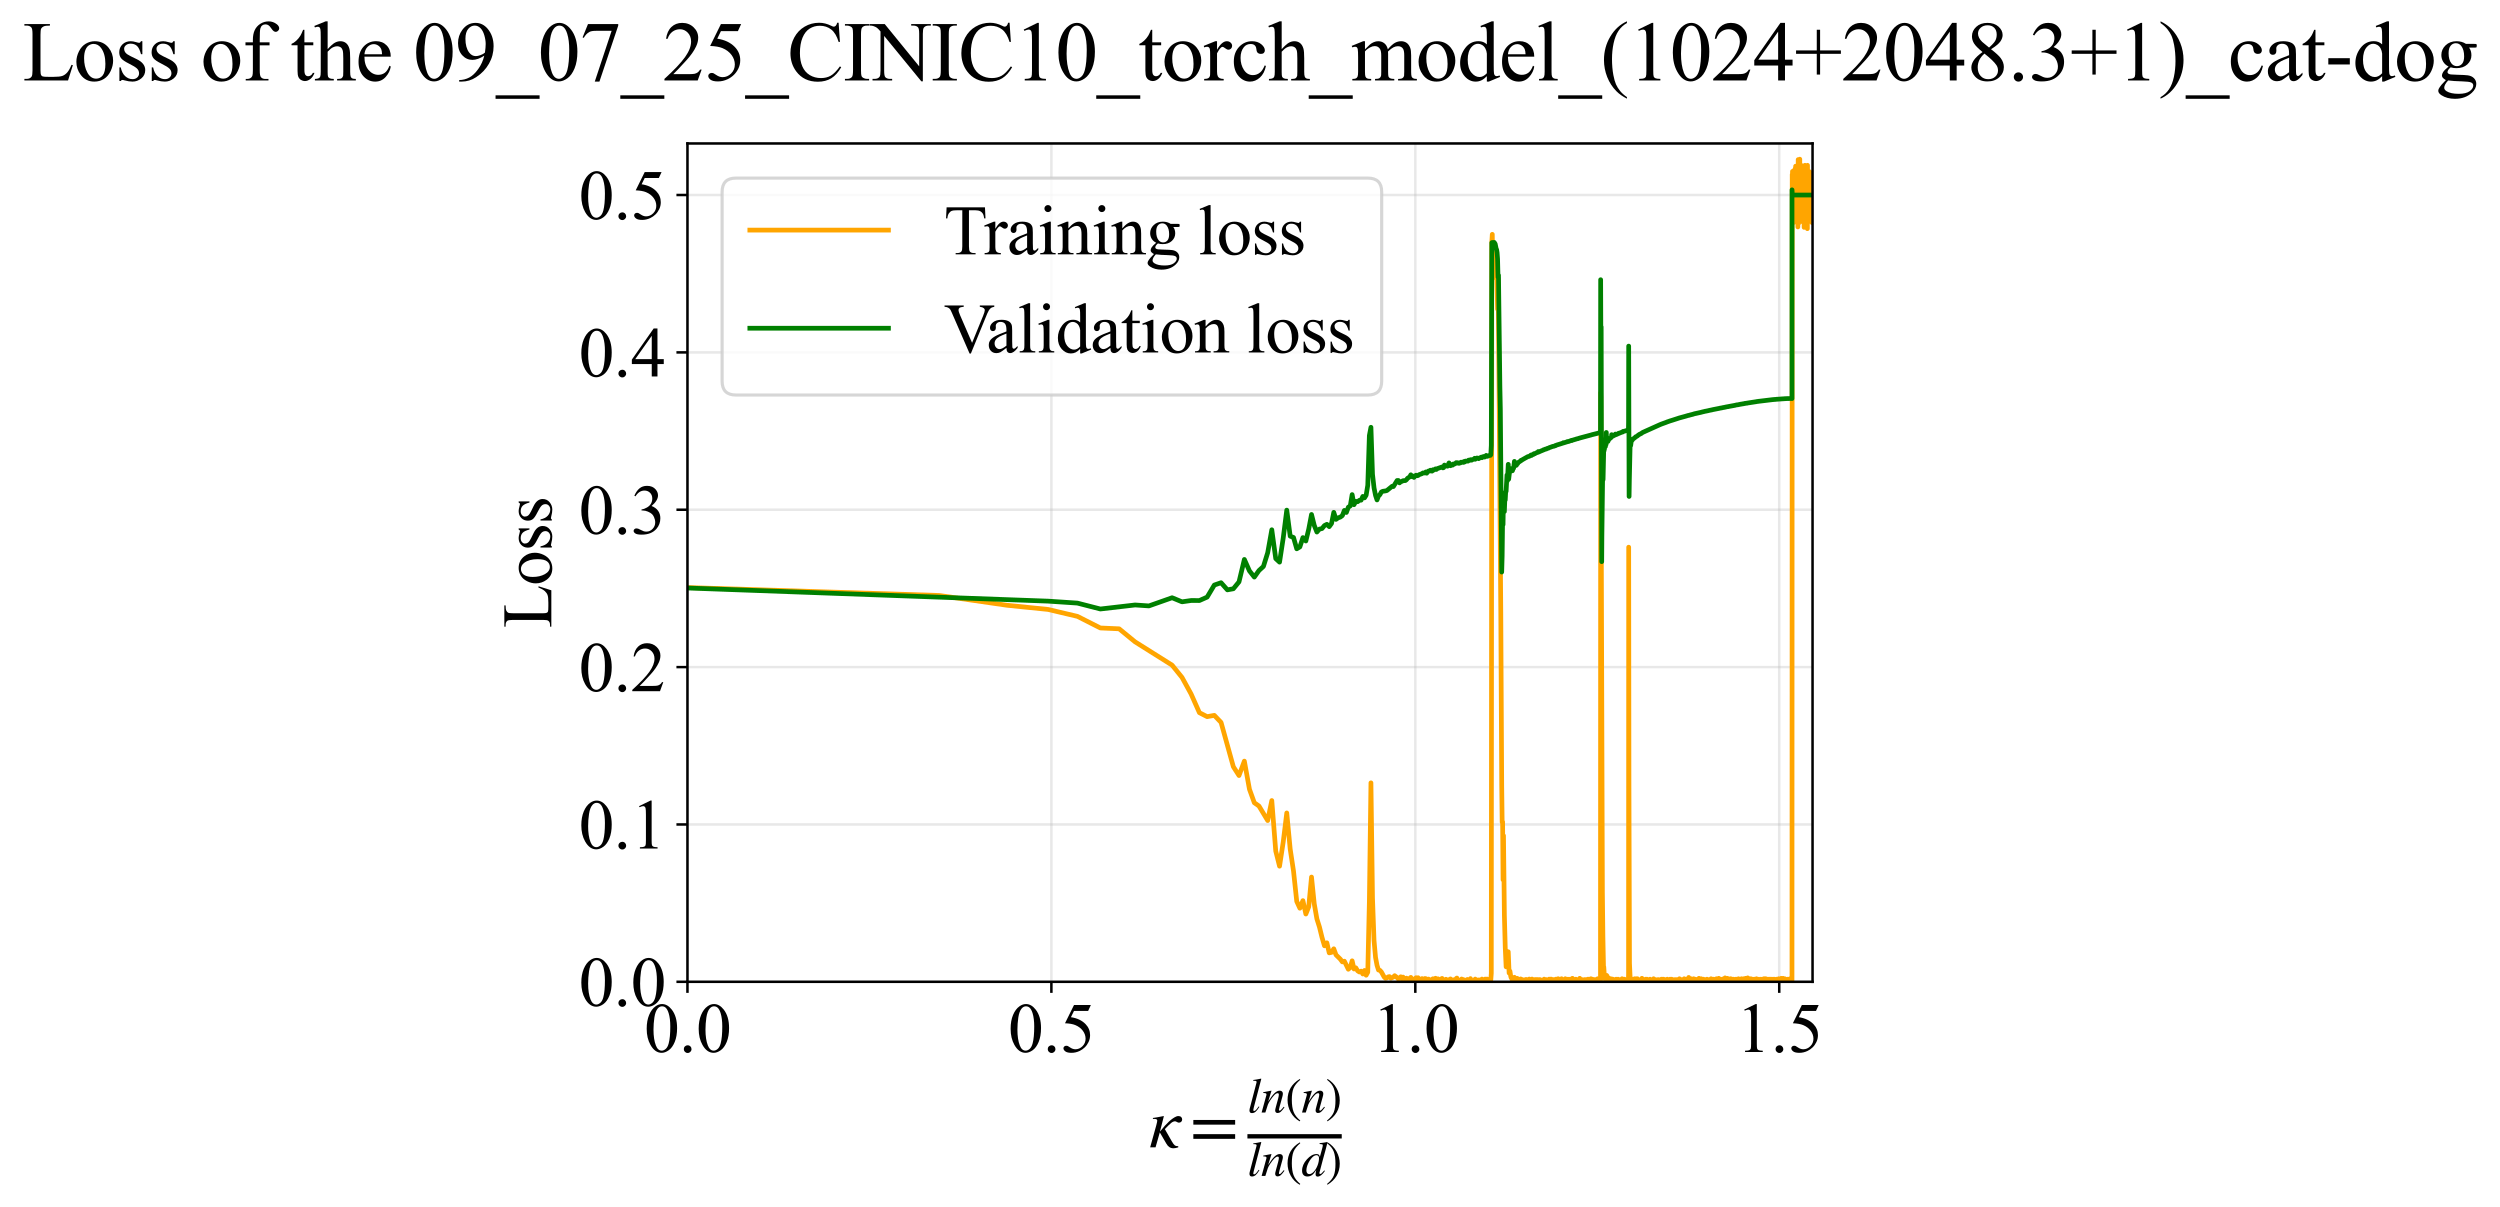 <?xml version="1.0" encoding="utf-8" standalone="no"?>
<!DOCTYPE svg PUBLIC "-//W3C//DTD SVG 1.1//EN"
  "http://www.w3.org/Graphics/SVG/1.1/DTD/svg11.dtd">
<svg xmlns:xlink="http://www.w3.org/1999/xlink" width="793.534pt" height="383.266pt" viewBox="0 0 793.534 383.266" xmlns="http://www.w3.org/2000/svg" version="1.1">
 <defs>
  <style type="text/css">*{stroke-linejoin: round; stroke-linecap: butt}</style>
 </defs>
 <g id="figure_1">
  <g id="patch_1">
   <path d="M 0 383.266 
L 793.534 383.266 
L 793.534 0 
L 0 0 
z
" style="fill: #ffffff"/>
  </g>
  <g id="axes_1">
   <g id="patch_2">
    <path d="M 218.207 311.644 
L 575.327 311.644 
L 575.327 45.532 
L 218.207 45.532 
z
" style="fill: #ffffff"/>
   </g>
   <g id="matplotlib.axis_1">
    <g id="xtick_1">
     <g id="line2d_1">
      <path d="M 218.207 311.644 
L 218.207 45.532 
" clip-path="url(#pba9a5b9bc1)" style="fill: none; stroke: #b0b0b0; stroke-opacity: 0.3; stroke-width: 0.8; stroke-linecap: square"/>
     </g>
     <g id="line2d_2">
      <defs>
       <path id="m06a22b0c94" d="M 0 0 
L 0 3.5 
" style="stroke: #000000; stroke-width: 0.8"/>
      </defs>
      <g>
       <use xlink:href="#m06a22b0c94" x="218.207" y="311.644" style="stroke: #000000; stroke-width: 0.8"/>
      </g>
     </g>
     <g id="text_1">
      <!-- 0.0 -->
      <g transform="translate(204.457 333.92) scale(0.22 -0.22)">
       <defs>
        <path id="TimesNewRomanPSMT-30" d="M 231 2094 
Q 231 2819 450 3342 
Q 669 3866 1031 4122 
Q 1313 4325 1613 4325 
Q 2100 4325 2488 3828 
Q 2972 3213 2972 2159 
Q 2972 1422 2759 906 
Q 2547 391 2217 158 
Q 1888 -75 1581 -75 
Q 975 -75 572 641 
Q 231 1244 231 2094 
z
M 844 2016 
Q 844 1141 1059 588 
Q 1238 122 1591 122 
Q 1759 122 1940 273 
Q 2122 425 2216 781 
Q 2359 1319 2359 2297 
Q 2359 3022 2209 3506 
Q 2097 3866 1919 4016 
Q 1791 4119 1609 4119 
Q 1397 4119 1231 3928 
Q 1006 3669 925 3112 
Q 844 2556 844 2016 
z
" transform="scale(0.016)"/>
        <path id="TimesNewRomanPSMT-2e" d="M 800 606 
Q 947 606 1047 504 
Q 1147 403 1147 259 
Q 1147 116 1045 14 
Q 944 -88 800 -88 
Q 656 -88 554 14 
Q 453 116 453 259 
Q 453 406 554 506 
Q 656 606 800 606 
z
" transform="scale(0.016)"/>
       </defs>
       <use xlink:href="#TimesNewRomanPSMT-30"/>
       <use xlink:href="#TimesNewRomanPSMT-2e" transform="translate(50 0)"/>
       <use xlink:href="#TimesNewRomanPSMT-30" transform="translate(75 0)"/>
      </g>
     </g>
    </g>
    <g id="xtick_2">
     <g id="line2d_3">
      <path d="M 333.723 311.644 
L 333.723 45.532 
" clip-path="url(#pba9a5b9bc1)" style="fill: none; stroke: #b0b0b0; stroke-opacity: 0.3; stroke-width: 0.8; stroke-linecap: square"/>
     </g>
     <g id="line2d_4">
      <g>
       <use xlink:href="#m06a22b0c94" x="333.723" y="311.644" style="stroke: #000000; stroke-width: 0.8"/>
      </g>
     </g>
     <g id="text_2">
      <!-- 0.5 -->
      <g transform="translate(319.973 333.92) scale(0.22 -0.22)">
       <defs>
        <path id="TimesNewRomanPSMT-35" d="M 2778 4238 
L 2534 3706 
L 1259 3706 
L 981 3138 
Q 1809 3016 2294 2522 
Q 2709 2097 2709 1522 
Q 2709 1188 2573 903 
Q 2438 619 2231 419 
Q 2025 219 1772 97 
Q 1413 -75 1034 -75 
Q 653 -75 479 54 
Q 306 184 306 341 
Q 306 428 378 495 
Q 450 563 559 563 
Q 641 563 702 538 
Q 763 513 909 409 
Q 1144 247 1384 247 
Q 1750 247 2026 523 
Q 2303 800 2303 1197 
Q 2303 1581 2056 1914 
Q 1809 2247 1375 2428 
Q 1034 2569 447 2591 
L 1259 4238 
L 2778 4238 
z
" transform="scale(0.016)"/>
       </defs>
       <use xlink:href="#TimesNewRomanPSMT-30"/>
       <use xlink:href="#TimesNewRomanPSMT-2e" transform="translate(50 0)"/>
       <use xlink:href="#TimesNewRomanPSMT-35" transform="translate(75 0)"/>
      </g>
     </g>
    </g>
    <g id="xtick_3">
     <g id="line2d_5">
      <path d="M 449.238 311.644 
L 449.238 45.532 
" clip-path="url(#pba9a5b9bc1)" style="fill: none; stroke: #b0b0b0; stroke-opacity: 0.3; stroke-width: 0.8; stroke-linecap: square"/>
     </g>
     <g id="line2d_6">
      <g>
       <use xlink:href="#m06a22b0c94" x="449.238" y="311.644" style="stroke: #000000; stroke-width: 0.8"/>
      </g>
     </g>
     <g id="text_3">
      <!-- 1.0 -->
      <g transform="translate(435.488 333.92) scale(0.22 -0.22)">
       <defs>
        <path id="TimesNewRomanPSMT-31" d="M 750 3822 
L 1781 4325 
L 1884 4325 
L 1884 747 
Q 1884 391 1914 303 
Q 1944 216 2037 169 
Q 2131 122 2419 116 
L 2419 0 
L 825 0 
L 825 116 
Q 1125 122 1212 167 
Q 1300 213 1334 289 
Q 1369 366 1369 747 
L 1369 3034 
Q 1369 3497 1338 3628 
Q 1316 3728 1258 3775 
Q 1200 3822 1119 3822 
Q 1003 3822 797 3725 
L 750 3822 
z
" transform="scale(0.016)"/>
       </defs>
       <use xlink:href="#TimesNewRomanPSMT-31"/>
       <use xlink:href="#TimesNewRomanPSMT-2e" transform="translate(50 0)"/>
       <use xlink:href="#TimesNewRomanPSMT-30" transform="translate(75 0)"/>
      </g>
     </g>
    </g>
    <g id="xtick_4">
     <g id="line2d_7">
      <path d="M 564.754 311.644 
L 564.754 45.532 
" clip-path="url(#pba9a5b9bc1)" style="fill: none; stroke: #b0b0b0; stroke-opacity: 0.3; stroke-width: 0.8; stroke-linecap: square"/>
     </g>
     <g id="line2d_8">
      <g>
       <use xlink:href="#m06a22b0c94" x="564.754" y="311.644" style="stroke: #000000; stroke-width: 0.8"/>
      </g>
     </g>
     <g id="text_4">
      <!-- 1.5 -->
      <g transform="translate(551.004 333.92) scale(0.22 -0.22)">
       <use xlink:href="#TimesNewRomanPSMT-31"/>
       <use xlink:href="#TimesNewRomanPSMT-2e" transform="translate(50 0)"/>
       <use xlink:href="#TimesNewRomanPSMT-35" transform="translate(75 0)"/>
      </g>
     </g>
    </g>
    <g id="text_5">
     <!-- $\kappa  = \frac{ln(n)}{ln(d)}$ -->
     <g transform="translate(364.757 364.186) scale(0.22 -0.22)">
      <defs>
       <path id="STIXGeneral-Italic-3ba" d="M 979 1440 
L 998 1446 
Q 1850 2541 2464 2790 
Q 2547 2822 2630 2822 
Q 2797 2822 2886 2736 
Q 2976 2650 2976 2522 
Q 2976 2387 2893 2307 
Q 2810 2227 2682 2227 
Q 2605 2227 2502 2288 
Q 2400 2349 2336 2349 
Q 2170 2349 1990 2205 
Q 1811 2061 1414 1645 
L 2042 544 
Q 2202 262 2310 182 
Q 2419 102 2624 102 
L 2624 0 
Q 2374 -83 2182 -83 
Q 1786 -83 1555 326 
L 960 1350 
L 576 0 
L 90 0 
L 640 1978 
Q 730 2317 730 2406 
Q 730 2560 518 2560 
L 339 2560 
L 339 2650 
Q 678 2694 1306 2822 
L 1325 2803 
L 979 1440 
z
" transform="scale(0.016)"/>
       <path id="STIXGeneral-Regular-3d" d="M 4077 2048 
L 307 2048 
L 307 2470 
L 4077 2470 
L 4077 2048 
z
M 4077 768 
L 307 768 
L 307 1190 
L 4077 1190 
L 4077 768 
z
" transform="scale(0.016)"/>
       <path id="STIXGeneral-Italic-6c" d="M 1786 4339 
L 806 595 
Q 755 410 755 320 
Q 755 205 864 205 
Q 1037 205 1293 570 
L 1453 794 
L 1542 730 
Q 1254 275 1046 102 
Q 838 -70 576 -70 
Q 262 -70 262 288 
Q 262 397 288 480 
L 1165 3834 
Q 1184 3898 1184 3955 
Q 1184 4096 870 4096 
L 755 4096 
L 755 4198 
Q 1203 4250 1747 4371 
L 1786 4339 
z
" transform="scale(0.016)"/>
       <path id="STIXGeneral-Italic-6e" d="M 2944 749 
L 3034 666 
Q 2707 218 2534 80 
Q 2362 -58 2138 -58 
Q 2010 -58 1923 28 
Q 1837 115 1837 288 
Q 1837 390 1939 768 
L 2221 1805 
Q 2310 2150 2310 2310 
Q 2310 2496 2157 2496 
Q 1971 2496 1750 2275 
Q 1530 2054 1210 1587 
Q 998 1274 899 1024 
Q 800 774 570 0 
L 90 0 
L 704 2240 
Q 717 2304 717 2349 
Q 717 2445 630 2480 
Q 544 2515 301 2522 
L 301 2624 
Q 550 2675 857 2729 
Q 1165 2784 1338 2822 
L 1363 2810 
L 934 1414 
Q 1408 2170 1753 2496 
Q 2099 2822 2413 2822 
Q 2611 2822 2720 2716 
Q 2829 2611 2829 2432 
Q 2829 2272 2765 2048 
L 2406 749 
Q 2317 429 2317 358 
Q 2317 243 2419 243 
Q 2541 243 2810 582 
Q 2854 634 2944 749 
z
" transform="scale(0.016)"/>
       <path id="STIXGeneral-Regular-28" d="M 1946 -1030 
L 1869 -1133 
Q 1126 -710 716 32 
Q 307 774 307 1613 
Q 307 3386 1888 4326 
L 1946 4224 
Q 1293 3667 1075 3126 
Q 858 2586 858 1632 
Q 858 685 1082 96 
Q 1306 -493 1946 -1030 
z
" transform="scale(0.016)"/>
       <path id="STIXGeneral-Regular-29" d="M 186 4224 
L 262 4326 
Q 992 3891 1408 3148 
Q 1824 2406 1824 1581 
Q 1824 -166 243 -1133 
L 186 -1030 
Q 845 -486 1059 54 
Q 1274 595 1274 1562 
Q 1274 2534 1059 3120 
Q 845 3706 186 4224 
z
" transform="scale(0.016)"/>
       <path id="STIXGeneral-Italic-64" d="M 3334 4371 
L 3373 4333 
L 3123 3360 
L 2739 1958 
Q 2323 429 2323 384 
Q 2323 256 2438 256 
Q 2522 256 2614 336 
Q 2707 416 2963 710 
L 3040 646 
Q 2547 -83 2099 -83 
Q 1978 -83 1907 -6 
Q 1837 70 1837 205 
Q 1837 397 1920 774 
Q 1645 307 1379 118 
Q 1114 -70 781 -70 
Q 461 -70 278 125 
Q 96 320 96 678 
Q 96 1440 713 2131 
Q 1331 2822 1965 2822 
Q 2163 2822 2256 2732 
Q 2349 2643 2381 2451 
L 2387 2451 
L 2675 3494 
Q 2765 3808 2765 3949 
Q 2765 4051 2694 4076 
Q 2624 4102 2355 4115 
L 2355 4224 
Q 2848 4269 3334 4371 
z
M 2278 2310 
Q 2278 2477 2185 2576 
Q 2093 2675 1978 2675 
Q 1677 2675 1395 2381 
Q 1075 2042 864 1571 
Q 653 1101 653 704 
Q 653 486 752 361 
Q 851 237 1024 237 
Q 1312 237 1606 550 
Q 1901 864 2089 1350 
Q 2278 1837 2278 2310 
z
" transform="scale(0.016)"/>
      </defs>
      <use xlink:href="#STIXGeneral-Italic-3ba" transform="translate(0 0.003)"/>
      <use xlink:href="#STIXGeneral-Regular-3d" transform="translate(58.84 0.003)"/>
      <use xlink:href="#STIXGeneral-Italic-6c" transform="translate(141.78 50.192) scale(0.7)"/>
      <use xlink:href="#STIXGeneral-Italic-6e" transform="translate(161.24 50.192) scale(0.7)"/>
      <use xlink:href="#STIXGeneral-Regular-28" transform="translate(196.24 50.192) scale(0.7)"/>
      <use xlink:href="#STIXGeneral-Italic-6e" transform="translate(219.55 50.192) scale(0.7)"/>
      <use xlink:href="#STIXGeneral-Regular-29" transform="translate(254.55 50.192) scale(0.7)"/>
      <use xlink:href="#STIXGeneral-Italic-6c" transform="translate(141.78 -41.258) scale(0.7)"/>
      <use xlink:href="#STIXGeneral-Italic-6e" transform="translate(161.24 -41.258) scale(0.7)"/>
      <use xlink:href="#STIXGeneral-Regular-28" transform="translate(196.24 -41.258) scale(0.7)"/>
      <use xlink:href="#STIXGeneral-Italic-64" transform="translate(219.55 -41.258) scale(0.7)"/>
      <use xlink:href="#STIXGeneral-Regular-29" transform="translate(254.55 -41.258) scale(0.7)"/>
      <path d="M 141.78 12.8 
L 141.78 19.05 
L 277.86 19.05 
L 277.86 12.8 
L 141.78 12.8 
z
"/>
     </g>
    </g>
   </g>
   <g id="matplotlib.axis_2">
    <g id="ytick_1">
     <g id="line2d_9">
      <path d="M 218.207 311.644 
L 575.327 311.644 
" clip-path="url(#pba9a5b9bc1)" style="fill: none; stroke: #b0b0b0; stroke-opacity: 0.3; stroke-width: 0.8; stroke-linecap: square"/>
     </g>
     <g id="line2d_10">
      <defs>
       <path id="mb66dcbc584" d="M 0 0 
L -3.5 0 
" style="stroke: #000000; stroke-width: 0.8"/>
      </defs>
      <g>
       <use xlink:href="#mb66dcbc584" x="218.207" y="311.644" style="stroke: #000000; stroke-width: 0.8"/>
      </g>
     </g>
     <g id="text_6">
      <!-- 0.0 -->
      <g transform="translate(183.707 319.282) scale(0.22 -0.22)">
       <use xlink:href="#TimesNewRomanPSMT-30"/>
       <use xlink:href="#TimesNewRomanPSMT-2e" transform="translate(50 0)"/>
       <use xlink:href="#TimesNewRomanPSMT-30" transform="translate(75 0)"/>
      </g>
     </g>
    </g>
    <g id="ytick_2">
     <g id="line2d_11">
      <path d="M 218.207 261.695 
L 575.327 261.695 
" clip-path="url(#pba9a5b9bc1)" style="fill: none; stroke: #b0b0b0; stroke-opacity: 0.3; stroke-width: 0.8; stroke-linecap: square"/>
     </g>
     <g id="line2d_12">
      <g>
       <use xlink:href="#mb66dcbc584" x="218.207" y="261.695" style="stroke: #000000; stroke-width: 0.8"/>
      </g>
     </g>
     <g id="text_7">
      <!-- 0.1 -->
      <g transform="translate(183.707 269.334) scale(0.22 -0.22)">
       <use xlink:href="#TimesNewRomanPSMT-30"/>
       <use xlink:href="#TimesNewRomanPSMT-2e" transform="translate(50 0)"/>
       <use xlink:href="#TimesNewRomanPSMT-31" transform="translate(75 0)"/>
      </g>
     </g>
    </g>
    <g id="ytick_3">
     <g id="line2d_13">
      <path d="M 218.207 211.747 
L 575.327 211.747 
" clip-path="url(#pba9a5b9bc1)" style="fill: none; stroke: #b0b0b0; stroke-opacity: 0.3; stroke-width: 0.8; stroke-linecap: square"/>
     </g>
     <g id="line2d_14">
      <g>
       <use xlink:href="#mb66dcbc584" x="218.207" y="211.747" style="stroke: #000000; stroke-width: 0.8"/>
      </g>
     </g>
     <g id="text_8">
      <!-- 0.2 -->
      <g transform="translate(183.707 219.386) scale(0.22 -0.22)">
       <defs>
        <path id="TimesNewRomanPSMT-32" d="M 2934 816 
L 2638 0 
L 138 0 
L 138 116 
Q 1241 1122 1691 1759 
Q 2141 2397 2141 2925 
Q 2141 3328 1894 3587 
Q 1647 3847 1303 3847 
Q 991 3847 742 3664 
Q 494 3481 375 3128 
L 259 3128 
Q 338 3706 661 4015 
Q 984 4325 1469 4325 
Q 1984 4325 2329 3994 
Q 2675 3663 2675 3213 
Q 2675 2891 2525 2569 
Q 2294 2063 1775 1497 
Q 997 647 803 472 
L 1909 472 
Q 2247 472 2383 497 
Q 2519 522 2628 598 
Q 2738 675 2819 816 
L 2934 816 
z
" transform="scale(0.016)"/>
       </defs>
       <use xlink:href="#TimesNewRomanPSMT-30"/>
       <use xlink:href="#TimesNewRomanPSMT-2e" transform="translate(50 0)"/>
       <use xlink:href="#TimesNewRomanPSMT-32" transform="translate(75 0)"/>
      </g>
     </g>
    </g>
    <g id="ytick_4">
     <g id="line2d_15">
      <path d="M 218.207 161.799 
L 575.327 161.799 
" clip-path="url(#pba9a5b9bc1)" style="fill: none; stroke: #b0b0b0; stroke-opacity: 0.3; stroke-width: 0.8; stroke-linecap: square"/>
     </g>
     <g id="line2d_16">
      <g>
       <use xlink:href="#mb66dcbc584" x="218.207" y="161.799" style="stroke: #000000; stroke-width: 0.8"/>
      </g>
     </g>
     <g id="text_9">
      <!-- 0.3 -->
      <g transform="translate(183.707 169.438) scale(0.22 -0.22)">
       <defs>
        <path id="TimesNewRomanPSMT-33" d="M 325 3431 
Q 506 3859 782 4092 
Q 1059 4325 1472 4325 
Q 1981 4325 2253 3994 
Q 2459 3747 2459 3466 
Q 2459 3003 1878 2509 
Q 2269 2356 2469 2072 
Q 2669 1788 2669 1403 
Q 2669 853 2319 450 
Q 1863 -75 997 -75 
Q 569 -75 414 31 
Q 259 138 259 259 
Q 259 350 332 419 
Q 406 488 509 488 
Q 588 488 669 463 
Q 722 447 909 348 
Q 1097 250 1169 231 
Q 1284 197 1416 197 
Q 1734 197 1970 444 
Q 2206 691 2206 1028 
Q 2206 1275 2097 1509 
Q 2016 1684 1919 1775 
Q 1784 1900 1550 2001 
Q 1316 2103 1072 2103 
L 972 2103 
L 972 2197 
Q 1219 2228 1467 2375 
Q 1716 2522 1828 2728 
Q 1941 2934 1941 3181 
Q 1941 3503 1739 3701 
Q 1538 3900 1238 3900 
Q 753 3900 428 3381 
L 325 3431 
z
" transform="scale(0.016)"/>
       </defs>
       <use xlink:href="#TimesNewRomanPSMT-30"/>
       <use xlink:href="#TimesNewRomanPSMT-2e" transform="translate(50 0)"/>
       <use xlink:href="#TimesNewRomanPSMT-33" transform="translate(75 0)"/>
      </g>
     </g>
    </g>
    <g id="ytick_5">
     <g id="line2d_17">
      <path d="M 218.207 111.851 
L 575.327 111.851 
" clip-path="url(#pba9a5b9bc1)" style="fill: none; stroke: #b0b0b0; stroke-opacity: 0.3; stroke-width: 0.8; stroke-linecap: square"/>
     </g>
     <g id="line2d_18">
      <g>
       <use xlink:href="#mb66dcbc584" x="218.207" y="111.851" style="stroke: #000000; stroke-width: 0.8"/>
      </g>
     </g>
     <g id="text_10">
      <!-- 0.4 -->
      <g transform="translate(183.707 119.49) scale(0.22 -0.22)">
       <defs>
        <path id="TimesNewRomanPSMT-34" d="M 2978 1563 
L 2978 1119 
L 2409 1119 
L 2409 0 
L 1894 0 
L 1894 1119 
L 100 1119 
L 100 1519 
L 2066 4325 
L 2409 4325 
L 2409 1563 
L 2978 1563 
z
M 1894 1563 
L 1894 3666 
L 406 1563 
L 1894 1563 
z
" transform="scale(0.016)"/>
       </defs>
       <use xlink:href="#TimesNewRomanPSMT-30"/>
       <use xlink:href="#TimesNewRomanPSMT-2e" transform="translate(50 0)"/>
       <use xlink:href="#TimesNewRomanPSMT-34" transform="translate(75 0)"/>
      </g>
     </g>
    </g>
    <g id="ytick_6">
     <g id="line2d_19">
      <path d="M 218.207 61.903 
L 575.327 61.903 
" clip-path="url(#pba9a5b9bc1)" style="fill: none; stroke: #b0b0b0; stroke-opacity: 0.3; stroke-width: 0.8; stroke-linecap: square"/>
     </g>
     <g id="line2d_20">
      <g>
       <use xlink:href="#mb66dcbc584" x="218.207" y="61.903" style="stroke: #000000; stroke-width: 0.8"/>
      </g>
     </g>
     <g id="text_11">
      <!-- 0.5 -->
      <g transform="translate(183.707 69.541) scale(0.22 -0.22)">
       <use xlink:href="#TimesNewRomanPSMT-30"/>
       <use xlink:href="#TimesNewRomanPSMT-2e" transform="translate(50 0)"/>
       <use xlink:href="#TimesNewRomanPSMT-35" transform="translate(75 0)"/>
      </g>
     </g>
    </g>
    <g id="text_12">
     <!-- Loss -->
     <g transform="translate(175.001 199.369) rotate(-90) scale(0.22 -0.22)">
      <defs>
       <path id="TimesNewRomanPSMT-4c" d="M 3669 1172 
L 3772 1150 
L 3409 0 
L 128 0 
L 128 116 
L 288 116 
Q 556 116 672 291 
Q 738 391 738 753 
L 738 3488 
Q 738 3884 650 3984 
Q 528 4122 288 4122 
L 128 4122 
L 128 4238 
L 2047 4238 
L 2047 4122 
Q 1709 4125 1573 4059 
Q 1438 3994 1388 3894 
Q 1338 3794 1338 3416 
L 1338 753 
Q 1338 494 1388 397 
Q 1425 331 1503 300 
Q 1581 269 1991 269 
L 2300 269 
Q 2788 269 2984 341 
Q 3181 413 3343 595 
Q 3506 778 3669 1172 
z
" transform="scale(0.016)"/>
       <path id="TimesNewRomanPSMT-6f" d="M 1600 2947 
Q 2250 2947 2644 2453 
Q 2978 2031 2978 1484 
Q 2978 1100 2793 706 
Q 2609 313 2286 112 
Q 1963 -88 1566 -88 
Q 919 -88 538 428 
Q 216 863 216 1403 
Q 216 1797 411 2186 
Q 606 2575 925 2761 
Q 1244 2947 1600 2947 
z
M 1503 2744 
Q 1338 2744 1170 2645 
Q 1003 2547 900 2300 
Q 797 2053 797 1666 
Q 797 1041 1045 587 
Q 1294 134 1700 134 
Q 2003 134 2200 384 
Q 2397 634 2397 1244 
Q 2397 2006 2069 2444 
Q 1847 2744 1503 2744 
z
" transform="scale(0.016)"/>
       <path id="TimesNewRomanPSMT-73" d="M 2050 2947 
L 2050 1972 
L 1947 1972 
Q 1828 2431 1642 2597 
Q 1456 2763 1169 2763 
Q 950 2763 815 2647 
Q 681 2531 681 2391 
Q 681 2216 781 2091 
Q 878 1963 1175 1819 
L 1631 1597 
Q 2266 1288 2266 781 
Q 2266 391 1970 151 
Q 1675 -88 1309 -88 
Q 1047 -88 709 6 
Q 606 38 541 38 
Q 469 38 428 -44 
L 325 -44 
L 325 978 
L 428 978 
Q 516 541 762 319 
Q 1009 97 1316 97 
Q 1531 97 1667 223 
Q 1803 350 1803 528 
Q 1803 744 1651 891 
Q 1500 1038 1047 1263 
Q 594 1488 453 1669 
Q 313 1847 313 2119 
Q 313 2472 555 2709 
Q 797 2947 1181 2947 
Q 1350 2947 1591 2875 
Q 1750 2828 1803 2828 
Q 1853 2828 1881 2850 
Q 1909 2872 1947 2947 
L 2050 2947 
z
" transform="scale(0.016)"/>
      </defs>
      <use xlink:href="#TimesNewRomanPSMT-4c"/>
      <use xlink:href="#TimesNewRomanPSMT-6f" transform="translate(61.084 0)"/>
      <use xlink:href="#TimesNewRomanPSMT-73" transform="translate(111.084 0)"/>
      <use xlink:href="#TimesNewRomanPSMT-73" transform="translate(150 0)"/>
     </g>
    </g>
   </g>
   <g id="line2d_21">
    <path d="M 218.207 186.492 
L 298.137 189.012 
L 319.69 192.13 
L 332.671 193.447 
L 341.99 195.644 
L 349.264 199.328 
L 355.232 199.591 
L 360.292 203.736 
L 372.039 211.128 
L 375.186 215.022 
L 378.061 220.259 
L 380.708 226.213 
L 383.16 227.472 
L 385.444 227.067 
L 387.581 229.305 
L 391.484 243.37 
L 393.276 246.168 
L 394.977 241.591 
L 396.595 250.518 
L 398.139 254.809 
L 399.614 255.844 
L 402.381 260.455 
L 403.684 254.106 
L 404.937 270.131 
L 406.145 274.939 
L 407.31 267.269 
L 408.436 258.043 
L 409.526 269.517 
L 410.58 276.498 
L 411.603 286.122 
L 412.595 288.282 
L 413.558 285.876 
L 414.495 290.123 
L 415.405 287.827 
L 416.292 278.389 
L 417.155 286.838 
L 417.997 291.661 
L 418.818 294.27 
L 419.619 297.538 
L 420.402 300.202 
L 421.166 299.261 
L 421.914 302.451 
L 422.645 302.298 
L 423.36 301.163 
L 424.06 303.087 
L 425.418 304.423 
L 426.077 305.312 
L 426.723 305.09 
L 427.978 307.651 
L 428.589 307.096 
L 429.188 304.976 
L 429.777 307.568 
L 430.356 307.198 
L 430.925 308.159 
L 431.484 308.524 
L 432.034 308.259 
L 432.575 309.159 
L 433.108 308.043 
L 433.632 309.546 
L 434.148 308.599 
L 434.656 286.259 
L 435.156 248.485 
L 435.649 285.001 
L 436.135 298.518 
L 436.614 303.877 
L 437.086 306.411 
L 437.552 307.899 
L 438.011 308.002 
L 438.464 308.511 
L 439.351 310.113 
L 439.786 310.535 
L 440.216 310.412 
L 440.64 310.051 
L 441.059 309.997 
L 441.472 310.511 
L 442.284 310.125 
L 442.683 309.699 
L 443.466 310.294 
L 443.851 310.768 
L 444.232 310.506 
L 444.608 310.044 
L 444.98 310.77 
L 445.348 310.144 
L 445.712 310.654 
L 446.072 310.668 
L 446.428 310.485 
L 446.78 310.742 
L 447.129 310.775 
L 447.815 310.232 
L 448.153 311.138 
L 448.488 310.75 
L 448.819 310.812 
L 449.147 310.725 
L 449.472 310.337 
L 449.794 310.845 
L 450.113 310.338 
L 450.428 310.918 
L 450.741 311.001 
L 451.358 310.615 
L 451.662 311.04 
L 452.262 310.6 
L 452.558 310.634 
L 452.851 311.162 
L 453.142 311.026 
L 453.43 310.763 
L 453.716 311.064 
L 454 311.194 
L 454.836 310.67 
L 455.382 311.206 
L 455.651 310.511 
L 455.919 310.673 
L 456.184 311.088 
L 456.448 310.689 
L 456.709 311.25 
L 456.968 311.251 
L 457.225 311.102 
L 457.48 310.71 
L 457.734 310.562 
L 457.985 310.985 
L 458.234 311.119 
L 458.482 311.115 
L 458.728 311.259 
L 458.972 310.825 
L 459.214 311.233 
L 459.693 311.098 
L 459.93 310.946 
L 460.166 311.122 
L 460.4 310.719 
L 460.632 311.285 
L 460.862 311.287 
L 461.318 311.006 
L 461.769 311.155 
L 461.991 311.021 
L 462.213 310.597 
L 462.433 310.449 
L 462.651 311.432 
L 462.868 311.024 
L 463.084 311.427 
L 463.511 311.304 
L 463.722 311.298 
L 463.932 310.75 
L 464.141 311.168 
L 464.349 310.892 
L 464.555 311.17 
L 464.76 311.025 
L 465.367 311.451 
L 465.567 311.311 
L 465.766 310.896 
L 465.964 311.314 
L 466.55 311.04 
L 466.743 310.625 
L 466.935 311.316 
L 467.126 311.458 
L 467.316 311.318 
L 467.505 311.462 
L 468.065 311.041 
L 468.249 310.773 
L 468.615 311.188 
L 468.797 311.047 
L 468.977 311.606 
L 469.157 311.463 
L 469.336 311.05 
L 469.513 311.05 
L 469.69 311.191 
L 469.866 311.051 
L 470.041 311.465 
L 470.215 311.327 
L 470.388 310.769 
L 470.56 311.333 
L 470.731 310.916 
L 471.071 311.332 
L 471.24 311.471 
L 471.407 310.778 
L 471.574 311.335 
L 471.741 311.193 
L 471.906 310.782 
L 472.07 310.78 
L 472.721 311.336 
L 472.881 311.198 
L 473.041 311.478 
L 473.2 311.06 
L 473.358 308.907 
L 473.516 76.967 
L 473.672 74.383 
L 473.828 87.453 
L 473.984 88.165 
L 474.138 82.527 
L 474.445 84.67 
L 474.598 84.076 
L 474.75 80.549 
L 474.901 85.408 
L 475.051 84.914 
L 475.35 98.124 
L 475.498 88.355 
L 475.793 119.459 
L 476.375 194.842 
L 476.662 249.218 
L 476.805 260.966 
L 476.947 260.856 
L 477.089 279.256 
L 477.23 265.246 
L 477.51 290.526 
L 477.787 300.834 
L 478.062 306.885 
L 478.336 301.968 
L 478.471 305.514 
L 478.741 302.108 
L 479.009 308.846 
L 479.142 308.752 
L 479.274 308.245 
L 479.538 309.924 
L 479.668 310.372 
L 479.799 310.413 
L 479.929 310.883 
L 480.187 310.605 
L 480.315 310.85 
L 480.443 310.695 
L 480.571 310.86 
L 480.698 310.206 
L 481.076 310.962 
L 481.325 310.929 
L 481.449 311.039 
L 481.573 310.534 
L 481.941 311.261 
L 482.063 311.412 
L 482.184 310.859 
L 482.305 311.272 
L 482.426 311.132 
L 482.665 310.722 
L 482.903 311.279 
L 483.022 310.873 
L 483.257 311.298 
L 483.374 311.297 
L 483.491 311.439 
L 483.607 311.022 
L 483.723 311.029 
L 483.839 311.304 
L 483.954 311.166 
L 484.183 311.448 
L 484.297 310.894 
L 484.41 311.033 
L 484.523 310.894 
L 484.636 311.313 
L 484.749 311.177 
L 484.972 311.319 
L 485.083 311.314 
L 485.415 310.765 
L 485.525 311.183 
L 485.634 311.045 
L 485.743 311.182 
L 485.852 311.045 
L 486.068 311.604 
L 486.283 310.773 
L 486.497 311.468 
L 486.603 310.915 
L 486.815 311.191 
L 486.92 311.191 
L 487.234 310.918 
L 487.338 310.917 
L 487.441 311.057 
L 487.545 310.918 
L 487.75 311.472 
L 487.853 310.921 
L 487.955 311.337 
L 488.158 310.922 
L 488.259 311.329 
L 488.561 311.061 
L 488.661 311.201 
L 488.76 310.924 
L 488.86 311.618 
L 489.057 311.201 
L 489.254 311.063 
L 489.449 311.48 
L 489.547 311.345 
L 489.74 311.622 
L 489.837 311.065 
L 490.029 311.482 
L 490.124 310.791 
L 490.22 311.345 
L 490.315 311.208 
L 490.41 311.347 
L 490.598 310.931 
L 490.692 311.071 
L 490.786 310.931 
L 490.973 311.487 
L 491.158 311.209 
L 491.343 311.35 
L 491.435 311.071 
L 491.527 311.211 
L 491.709 310.794 
L 491.891 311.349 
L 492.071 311.349 
L 492.161 310.796 
L 492.341 311.489 
L 492.43 310.794 
L 492.607 311.628 
L 492.696 311.352 
L 492.872 311.074 
L 492.96 311.074 
L 493.048 311.213 
L 493.135 310.936 
L 493.309 311.353 
L 493.396 311.353 
L 493.568 310.938 
L 493.654 311.215 
L 493.826 310.801 
L 493.996 310.8 
L 494.25 311.633 
L 494.334 310.799 
L 494.418 311.355 
L 494.586 310.662 
L 494.752 311.493 
L 495.083 311.079 
L 495.247 311.079 
L 495.492 311.356 
L 495.573 311.218 
L 495.654 310.663 
L 495.735 310.802 
L 495.896 311.497 
L 495.976 311.219 
L 496.056 311.358 
L 496.216 311.218 
L 496.453 311.219 
L 496.532 311.497 
L 496.611 311.219 
L 496.689 311.497 
L 496.846 310.664 
L 497.079 311.636 
L 497.157 311.081 
L 497.311 311.358 
L 497.541 311.359 
L 497.693 310.805 
L 497.845 311.221 
L 497.921 310.943 
L 498.072 311.221 
L 498.297 311.221 
L 498.371 310.805 
L 498.446 311.499 
L 498.52 311.36 
L 498.594 311.221 
L 498.668 311.499 
L 498.742 311.083 
L 498.816 311.499 
L 498.889 311.221 
L 498.962 311.36 
L 499.036 311.36 
L 499.109 310.528 
L 499.181 311.36 
L 499.254 310.944 
L 499.399 311.222 
L 499.543 311.222 
L 499.758 310.944 
L 499.83 311.361 
L 499.901 310.945 
L 500.043 311.361 
L 500.185 310.806 
L 500.255 311.084 
L 500.326 310.945 
L 500.396 311.084 
L 500.466 311.639 
L 500.536 311.223 
L 500.606 311.362 
L 500.675 311.5 
L 500.745 311.084 
L 500.814 311.223 
L 500.883 311.5 
L 501.021 310.946 
L 501.09 311.639 
L 501.159 310.807 
L 501.227 310.946 
L 501.364 311.084 
L 501.432 310.53 
L 501.568 311.085 
L 501.635 310.807 
L 501.703 311.639 
L 501.77 310.946 
L 501.837 311.223 
L 501.905 311.084 
L 502.038 311.363 
L 502.172 310.946 
L 502.238 311.223 
L 502.305 311.085 
L 502.437 311.085 
L 502.634 311.639 
L 502.765 311.224 
L 502.83 311.363 
L 502.895 310.947 
L 503.025 311.363 
L 503.09 310.946 
L 503.155 311.502 
L 503.219 311.224 
L 503.348 311.224 
L 503.412 310.947 
L 503.476 311.502 
L 503.54 311.085 
L 503.604 311.224 
L 503.668 311.224 
L 503.731 311.363 
L 503.794 310.947 
L 503.921 311.502 
L 503.984 310.808 
L 504.047 311.086 
L 504.11 311.363 
L 504.297 310.808 
L 504.422 311.225 
L 504.484 311.086 
L 504.608 311.502 
L 504.67 310.947 
L 504.731 311.225 
L 504.793 310.947 
L 504.854 311.364 
L 504.977 310.67 
L 505.038 310.808 
L 505.099 311.086 
L 505.16 310.947 
L 505.402 311.363 
L 505.463 310.809 
L 505.523 311.225 
L 505.583 311.364 
L 505.703 311.086 
L 505.822 311.364 
L 505.882 310.947 
L 505.941 311.364 
L 506.001 311.086 
L 506.06 311.364 
L 506.119 311.225 
L 506.178 310.948 
L 506.237 311.086 
L 506.296 311.086 
L 506.413 310.948 
L 506.588 311.503 
L 506.705 311.087 
L 506.763 311.225 
L 506.821 310.948 
L 506.994 311.503 
L 507.109 310.67 
L 507.28 311.225 
L 507.337 311.226 
L 507.394 310.809 
L 507.564 311.642 
L 507.621 310.809 
L 507.677 311.087 
L 507.79 310.532 
L 507.902 311.365 
L 507.958 311.227 
L 508.014 311.364 
L 508.07 124.747 
L 508.125 126.066 
L 508.622 283.205 
L 508.786 297.377 
L 509.004 308.28 
L 509.058 306.903 
L 509.112 307.703 
L 509.274 310.141 
L 509.327 309.817 
L 509.381 310.739 
L 509.435 310.459 
L 509.488 310.078 
L 509.541 310.135 
L 509.701 311.057 
L 509.86 309.944 
L 509.913 310.62 
L 509.965 309.6 
L 510.07 311.135 
L 510.123 309.814 
L 510.175 311.061 
L 510.28 310.871 
L 510.332 311.177 
L 510.384 310.746 
L 510.488 311.336 
L 510.591 310.926 
L 510.746 311.487 
L 510.797 310.515 
L 510.848 311.071 
L 510.951 311.627 
L 511.002 311.491 
L 511.155 311.212 
L 511.256 311.353 
L 511.307 311.075 
L 511.357 311.354 
L 511.508 310.713 
L 511.559 310.938 
L 511.709 311.632 
L 511.809 310.94 
L 511.858 311.079 
L 511.908 310.8 
L 511.958 311.357 
L 512.007 311.217 
L 512.057 311.079 
L 512.205 311.496 
L 512.499 310.941 
L 512.645 311.219 
L 512.693 310.941 
L 512.742 311.359 
L 512.79 310.942 
L 512.935 311.359 
L 512.983 310.804 
L 513.031 311.22 
L 513.079 311.22 
L 513.127 310.943 
L 513.271 311.498 
L 513.318 311.081 
L 513.366 311.22 
L 513.413 311.499 
L 513.461 311.222 
L 513.508 311.221 
L 513.555 311.36 
L 513.603 310.804 
L 513.697 310.944 
L 513.885 311.5 
L 513.931 311.361 
L 513.978 311.361 
L 514.071 311.223 
L 514.118 311.36 
L 514.164 311.083 
L 514.211 311.362 
L 514.257 311.361 
L 514.349 311.5 
L 514.396 310.945 
L 514.442 310.945 
L 514.534 311.222 
L 514.579 311.084 
L 514.625 311.639 
L 514.671 311.084 
L 514.762 311.361 
L 514.808 311.223 
L 514.853 310.668 
L 514.899 311.223 
L 514.944 311.084 
L 515.035 311.5 
L 515.08 311.222 
L 515.125 311.64 
L 515.17 311.085 
L 515.215 311.084 
L 515.26 311.5 
L 515.305 311.362 
L 515.35 310.807 
L 515.394 311.362 
L 515.439 311.362 
L 515.484 311.223 
L 515.528 311.362 
L 515.573 311.362 
L 515.617 310.807 
L 515.662 310.946 
L 515.795 311.363 
L 515.839 311.085 
L 515.883 311.362 
L 515.927 311.501 
L 516.103 311.085 
L 516.234 311.501 
L 516.408 311.085 
L 516.538 311.502 
L 516.624 311.086 
L 516.667 311.224 
L 516.71 311.502 
L 516.753 311.085 
L 516.882 310.867 
L 516.925 309.17 
L 516.967 173.684 
L 517.052 248.721 
L 517.222 305.729 
L 517.433 310.544 
L 517.475 310.999 
L 517.559 310.73 
L 517.643 311.33 
L 517.685 310.74 
L 517.727 311.296 
L 517.81 311.047 
L 517.851 311.473 
L 517.934 311.336 
L 517.976 311.337 
L 518.017 311.618 
L 518.059 311.206 
L 518.1 310.928 
L 518.141 311.209 
L 518.264 311.482 
L 518.428 310.794 
L 518.51 311.352 
L 518.551 310.936 
L 518.632 311.491 
L 518.672 311.214 
L 518.713 310.798 
L 518.753 310.937 
L 518.794 311.631 
L 518.834 311.493 
L 518.915 310.661 
L 518.955 311.077 
L 518.995 311.633 
L 519.075 311.216 
L 519.115 311.077 
L 519.155 311.218 
L 519.235 311.218 
L 519.355 311.635 
L 519.434 310.663 
L 519.513 311.081 
L 519.631 311.496 
L 519.749 310.663 
L 519.789 311.635 
L 519.867 311.497 
L 520.023 311.081 
L 520.101 311.498 
L 520.14 311.082 
L 520.217 311.359 
L 520.256 311.221 
L 520.372 311.638 
L 520.449 311.083 
L 520.525 311.221 
L 520.564 311.499 
L 520.64 311.36 
L 520.717 311.222 
L 520.755 311.5 
L 520.793 311.083 
L 520.831 311.361 
L 520.869 311.5 
L 520.907 311.223 
L 520.982 310.806 
L 521.058 311.222 
L 521.096 310.945 
L 521.133 311.223 
L 521.171 310.529 
L 521.209 310.807 
L 521.321 311.501 
L 521.359 311.084 
L 521.396 311.501 
L 521.471 311.501 
L 521.508 311.223 
L 521.582 311.362 
L 521.619 311.362 
L 521.657 311.64 
L 521.694 311.223 
L 521.731 311.501 
L 521.878 310.946 
L 522.025 311.64 
L 522.135 311.224 
L 522.244 311.64 
L 522.281 311.502 
L 522.354 310.808 
L 522.39 311.64 
L 522.462 311.363 
L 522.498 311.363 
L 522.535 311.225 
L 522.571 311.641 
L 522.607 311.225 
L 522.751 310.808 
L 522.786 311.502 
L 522.858 310.947 
L 522.929 311.502 
L 522.965 311.086 
L 523.001 310.947 
L 523.036 311.364 
L 523.107 311.086 
L 523.178 310.947 
L 523.249 311.502 
L 523.32 311.086 
L 523.39 311.225 
L 523.46 311.086 
L 523.496 311.364 
L 523.531 310.948 
L 523.566 311.364 
L 523.636 311.641 
L 523.74 310.809 
L 523.879 311.503 
L 524.052 311.225 
L 524.19 311.503 
L 524.327 311.364 
L 524.361 311.364 
L 524.395 311.503 
L 524.464 311.364 
L 524.6 310.948 
L 524.701 311.503 
L 524.87 310.671 
L 524.971 311.503 
L 525.004 311.365 
L 525.038 311.226 
L 525.071 311.642 
L 525.138 311.226 
L 525.172 311.226 
L 525.272 311.642 
L 525.305 311.365 
L 525.338 311.365 
L 525.371 311.226 
L 525.404 311.365 
L 525.471 311.504 
L 525.504 310.949 
L 525.57 311.087 
L 525.668 311.504 
L 525.701 311.226 
L 525.734 311.226 
L 525.8 311.088 
L 525.865 311.503 
L 525.93 311.642 
L 525.963 311.504 
L 526.093 311.088 
L 526.125 311.088 
L 526.19 311.365 
L 526.222 310.949 
L 526.255 311.504 
L 526.287 311.643 
L 526.384 311.226 
L 526.416 311.365 
L 526.48 310.949 
L 526.512 311.088 
L 526.544 311.365 
L 526.608 311.088 
L 526.672 311.088 
L 526.799 311.643 
L 526.894 311.088 
L 526.926 311.365 
L 526.958 311.504 
L 526.989 311.088 
L 527.052 311.504 
L 527.084 311.504 
L 527.178 310.949 
L 527.21 311.088 
L 527.241 311.504 
L 527.304 311.365 
L 527.335 310.81 
L 527.366 311.504 
L 527.398 311.504 
L 527.584 310.81 
L 527.615 311.504 
L 527.708 311.227 
L 527.801 311.643 
L 527.832 311.088 
L 527.924 311.365 
L 528.046 310.81 
L 528.077 311.088 
L 528.23 311.365 
L 528.29 311.365 
L 528.351 311.088 
L 528.412 311.227 
L 528.442 311.504 
L 528.533 311.365 
L 528.653 311.088 
L 528.683 311.366 
L 528.713 310.949 
L 528.743 311.088 
L 528.773 311.088 
L 528.803 310.949 
L 528.833 311.088 
L 528.922 311.643 
L 528.952 311.088 
L 529.041 311.227 
L 529.16 311.366 
L 529.19 311.366 
L 529.219 310.811 
L 529.249 311.504 
L 529.278 311.504 
L 529.308 311.504 
L 529.337 310.949 
L 529.425 311.366 
L 529.455 311.366 
L 529.572 311.227 
L 529.601 311.366 
L 529.63 311.088 
L 529.718 311.088 
L 529.747 311.504 
L 529.834 311.227 
L 529.892 311.227 
L 529.921 311.088 
L 529.95 311.504 
L 530.008 310.949 
L 530.036 311.366 
L 530.094 311.643 
L 530.123 310.811 
L 530.209 311.088 
L 530.295 311.643 
L 530.323 310.949 
L 530.409 311.366 
L 530.438 311.504 
L 530.466 311.366 
L 530.494 310.949 
L 530.551 311.227 
L 530.58 311.504 
L 530.608 310.811 
L 530.778 311.366 
L 530.806 310.949 
L 530.89 311.088 
L 531.03 311.366 
L 531.058 311.227 
L 531.142 311.366 
L 531.17 311.366 
L 531.226 311.504 
L 531.254 311.088 
L 531.281 311.505 
L 531.365 311.227 
L 531.392 310.95 
L 531.448 311.505 
L 531.475 311.227 
L 531.64 311.505 
L 531.668 311.505 
L 531.778 311.227 
L 531.805 311.366 
L 531.832 311.227 
L 531.86 310.95 
L 531.887 311.505 
L 531.914 311.505 
L 531.941 311.505 
L 531.969 310.95 
L 532.05 311.505 
L 532.077 311.088 
L 532.158 311.366 
L 532.185 311.643 
L 532.213 311.088 
L 532.266 311.505 
L 532.293 310.95 
L 532.374 311.088 
L 532.428 311.505 
L 532.455 310.95 
L 532.481 311.227 
L 532.535 311.088 
L 532.615 311.643 
L 532.642 311.088 
L 532.722 311.227 
L 532.748 311.227 
L 532.801 311.366 
L 532.854 311.088 
L 533.013 311.643 
L 533.066 310.672 
L 533.118 311.643 
L 533.171 311.088 
L 533.223 311.227 
L 533.328 311.505 
L 533.354 311.088 
L 533.432 311.227 
L 533.484 310.95 
L 533.536 311.366 
L 533.64 310.95 
L 533.743 311.505 
L 533.769 310.95 
L 533.846 311.505 
L 534 311.227 
L 534.026 311.227 
L 534.077 311.088 
L 534.128 311.505 
L 534.204 311.366 
L 534.23 311.505 
L 534.255 311.088 
L 534.306 311.366 
L 534.357 311.366 
L 534.458 310.95 
L 534.508 311.505 
L 534.559 311.227 
L 534.584 310.672 
L 534.634 311.643 
L 534.659 311.366 
L 534.734 311.227 
L 534.759 311.366 
L 534.784 311.505 
L 534.809 311.227 
L 534.859 311.366 
L 534.934 310.811 
L 534.959 311.088 
L 534.984 311.505 
L 535.009 310.811 
L 535.083 311.366 
L 535.108 311.643 
L 535.133 311.227 
L 535.157 311.366 
L 535.207 311.088 
L 535.256 311.366 
L 535.281 311.366 
L 535.33 311.505 
L 535.355 311.227 
L 535.404 311.643 
L 535.428 310.95 
L 535.453 311.505 
L 535.526 310.95 
L 535.551 311.088 
L 535.6 311.505 
L 535.648 310.95 
L 535.673 311.366 
L 535.77 311.088 
L 535.721 311.505 
L 535.794 311.227 
L 535.915 311.643 
L 536.012 310.256 
L 536.036 311.366 
L 536.06 311.366 
L 536.084 311.505 
L 536.108 311.227 
L 536.132 311.227 
L 536.18 311.088 
L 536.228 311.505 
L 536.252 310.95 
L 536.276 311.366 
L 536.324 310.672 
L 536.347 311.505 
L 536.371 311.227 
L 536.443 310.95 
L 536.49 311.505 
L 536.538 311.643 
L 536.609 310.95 
L 536.727 311.366 
L 536.751 310.672 
L 536.798 311.643 
L 536.821 311.227 
L 536.868 311.505 
L 536.892 311.227 
L 536.915 310.811 
L 536.985 311.366 
L 537.032 311.505 
L 537.056 311.366 
L 537.126 311.505 
L 537.149 310.811 
L 537.195 311.643 
L 537.265 311.088 
L 537.404 311.505 
L 537.45 311.227 
L 537.496 311.505 
L 537.519 311.505 
L 537.588 310.672 
L 537.634 311.227 
L 537.703 311.505 
L 537.726 311.366 
L 537.749 310.95 
L 537.818 311.505 
L 537.84 311.227 
L 537.886 311.366 
L 537.954 310.95 
L 538.045 311.505 
L 538.068 310.811 
L 538.158 310.95 
L 538.226 311.505 
L 538.271 311.227 
L 538.293 311.227 
L 538.338 311.088 
L 538.406 311.505 
L 538.518 310.95 
L 538.562 311.227 
L 538.652 311.643 
L 538.629 310.95 
L 538.718 311.505 
L 538.741 311.505 
L 538.874 310.811 
L 538.896 311.088 
L 538.94 311.505 
L 539.028 311.366 
L 539.072 310.95 
L 539.16 311.088 
L 539.204 311.505 
L 539.225 310.95 
L 539.247 311.088 
L 539.269 310.534 
L 539.291 311.643 
L 539.335 311.088 
L 539.422 311.505 
L 539.53 310.811 
L 539.552 311.643 
L 539.639 311.366 
L 539.703 311.366 
L 539.725 311.505 
L 539.747 311.227 
L 539.768 311.227 
L 539.811 311.643 
L 539.897 311.088 
L 539.961 311.227 
L 539.983 310.672 
L 540.004 311.366 
L 540.047 311.088 
L 540.068 311.366 
L 540.111 310.811 
L 540.153 311.088 
L 540.175 311.088 
L 540.26 310.811 
L 540.238 311.366 
L 540.281 310.95 
L 540.366 311.505 
L 540.387 311.088 
L 540.429 311.088 
L 540.471 311.643 
L 540.534 311.505 
L 540.66 310.95 
L 540.765 311.505 
L 540.702 310.811 
L 540.807 311.366 
L 540.89 310.95 
L 540.911 311.366 
L 540.973 311.505 
L 540.994 311.366 
L 541.015 311.088 
L 541.036 311.505 
L 541.098 311.366 
L 541.16 311.088 
L 541.18 311.643 
L 541.263 310.95 
L 541.304 311.643 
L 541.386 311.227 
L 541.407 311.227 
L 541.529 310.95 
L 541.55 311.505 
L 541.652 311.366 
L 541.692 311.505 
L 541.733 311.227 
L 541.814 310.811 
L 541.935 311.366 
L 541.976 311.505 
L 541.996 311.227 
L 542.016 311.089 
L 542.036 311.505 
L 542.076 311.227 
L 542.136 311.089 
L 542.197 311.643 
L 542.276 311.227 
L 542.296 311.505 
L 542.336 311.643 
L 542.456 310.95 
L 542.476 311.505 
L 542.575 311.227 
L 542.594 311.089 
L 542.634 311.505 
L 542.654 311.643 
L 542.674 311.227 
L 542.713 311.366 
L 542.733 310.95 
L 542.752 311.643 
L 542.811 311.227 
L 542.949 311.505 
L 543.105 310.672 
L 543.163 311.505 
L 543.221 311.227 
L 543.28 311.366 
L 543.338 310.811 
L 543.376 311.505 
L 543.396 311.505 
L 543.454 310.811 
L 543.511 311.227 
L 543.569 311.366 
L 543.588 310.95 
L 543.684 311.089 
L 543.78 311.505 
L 543.742 310.811 
L 543.799 311.227 
L 543.818 310.95 
L 543.856 311.366 
L 543.875 311.089 
L 543.951 311.505 
L 543.932 310.811 
L 543.97 311.366 
L 544.046 311.505 
L 544.084 310.95 
L 544.122 311.643 
L 544.216 311.505 
L 544.31 311.643 
L 544.329 310.95 
L 544.404 311.366 
L 544.441 311.227 
L 544.516 311.089 
L 544.591 311.505 
L 544.702 310.95 
L 544.721 311.643 
L 544.758 310.811 
L 544.795 311.505 
L 544.813 310.672 
L 544.869 311.643 
L 544.906 311.227 
L 544.924 311.227 
L 544.961 311.366 
L 545.016 310.95 
L 545.09 311.505 
L 545.127 311.366 
L 545.181 311.089 
L 545.236 311.227 
L 545.291 311.089 
L 545.364 311.505 
L 545.382 311.089 
L 545.473 311.227 
L 545.527 311.505 
L 545.546 310.534 
L 545.636 311.505 
L 545.708 311.227 
L 545.744 311.505 
L 545.87 310.811 
L 545.816 311.643 
L 545.888 311.227 
L 545.977 311.505 
L 545.995 311.366 
L 546.049 310.811 
L 546.084 311.643 
L 546.173 310.811 
L 546.209 311.505 
L 546.226 311.505 
L 546.262 310.95 
L 546.333 311.227 
L 546.368 311.643 
L 546.403 311.089 
L 546.421 311.366 
L 546.456 310.95 
L 546.509 311.227 
L 546.544 311.643 
L 546.579 310.95 
L 546.597 311.089 
L 546.632 311.366 
L 546.684 310.95 
L 546.702 311.505 
L 546.789 311.227 
L 546.807 311.227 
L 546.824 311.366 
L 546.859 311.089 
L 546.876 311.227 
L 546.894 310.95 
L 546.946 311.505 
L 546.963 311.227 
L 547.033 311.505 
L 547.05 311.089 
L 547.067 310.672 
L 547.084 311.643 
L 547.154 311.227 
L 547.274 311.505 
L 547.291 310.811 
L 547.377 311.643 
L 547.463 310.811 
L 547.514 311.089 
L 547.531 311.227 
L 547.548 310.395 
L 547.599 311.643 
L 547.633 311.227 
L 547.65 311.643 
L 547.701 310.811 
L 547.752 311.505 
L 547.87 310.95 
L 548.005 311.643 
L 548.123 310.95 
L 548.139 311.505 
L 548.223 311.089 
L 548.29 310.534 
L 548.256 311.643 
L 548.306 311.227 
L 548.34 311.643 
L 548.406 311.366 
L 548.423 310.95 
L 548.489 311.643 
L 548.506 311.505 
L 548.522 311.505 
L 548.555 310.95 
L 548.622 311.366 
L 548.638 311.505 
L 548.671 310.95 
L 548.688 311.227 
L 548.704 311.089 
L 548.72 311.505 
L 548.77 311.227 
L 548.786 311.643 
L 548.885 311.366 
L 548.901 311.366 
L 548.966 311.643 
L 549.032 310.811 
L 549.064 311.505 
L 549.146 311.366 
L 549.227 310.672 
L 549.178 311.643 
L 549.243 311.227 
L 549.259 311.643 
L 549.275 310.95 
L 549.356 311.505 
L 549.372 310.672 
L 549.421 311.643 
L 549.469 310.95 
L 549.517 311.505 
L 549.566 310.811 
L 549.598 311.505 
L 549.678 311.366 
L 549.694 310.95 
L 549.71 311.643 
L 549.789 311.089 
L 549.805 311.089 
L 549.901 310.811 
L 549.917 311.505 
L 550.012 310.811 
L 550.028 311.643 
L 550.122 311.505 
L 550.201 310.811 
L 550.217 311.366 
L 550.233 311.643 
L 550.249 310.811 
L 550.311 311.505 
L 550.358 311.089 
L 550.437 311.227 
L 550.499 311.643 
L 550.468 311.089 
L 550.546 311.227 
L 550.561 311.227 
L 550.608 311.089 
L 550.67 311.505 
L 550.794 310.95 
L 550.856 311.643 
L 550.902 311.227 
L 550.979 310.811 
L 550.933 311.366 
L 551.01 311.089 
L 551.025 311.505 
L 551.041 310.95 
L 551.117 311.366 
L 551.255 310.95 
L 551.346 311.505 
L 551.362 310.811 
L 551.453 311.089 
L 551.513 311.643 
L 551.483 310.95 
L 551.559 311.505 
L 551.604 311.089 
L 551.589 311.643 
L 551.649 311.366 
L 551.664 311.643 
L 551.694 310.95 
L 551.725 311.227 
L 551.815 310.672 
L 551.785 311.505 
L 551.845 310.811 
L 551.934 311.643 
L 551.949 311.089 
L 552.009 311.643 
L 552.039 310.95 
L 552.069 311.366 
L 552.143 310.811 
L 552.113 311.505 
L 552.173 311.227 
L 552.188 311.227 
L 552.202 311.643 
L 552.247 311.089 
L 552.306 311.505 
L 552.424 310.95 
L 552.439 311.643 
L 552.542 311.505 
L 552.556 311.505 
L 552.644 311.089 
L 552.659 311.227 
L 552.732 311.505 
L 552.703 311.089 
L 552.747 311.227 
L 552.761 310.672 
L 552.79 311.505 
L 552.834 310.95 
L 552.863 311.643 
L 552.936 311.366 
L 553.037 311.089 
L 553.08 310.95 
L 553.152 311.505 
L 553.167 311.505 
L 553.181 311.643 
L 553.21 311.227 
L 553.224 311.227 
L 553.325 310.95 
L 553.268 311.643 
L 553.339 311.089 
L 553.411 310.672 
L 553.454 311.643 
L 553.568 310.95 
L 553.667 311.643 
L 553.681 311.227 
L 553.724 310.95 
L 553.795 311.505 
L 553.893 310.95 
L 553.908 311.227 
L 553.95 311.366 
L 554.006 310.95 
L 554.062 310.534 
L 554.118 311.505 
L 554.174 310.95 
L 554.23 311.227 
L 554.258 311.227 
L 554.286 310.95 
L 554.3 311.643 
L 554.341 311.227 
L 554.411 311.505 
L 554.397 311.089 
L 554.439 311.366 
L 554.452 310.95 
L 554.508 311.643 
L 554.536 311.366 
L 554.577 311.505 
L 554.591 311.089 
L 554.618 311.366 
L 554.701 311.643 
L 554.742 310.395 
L 554.825 311.643 
L 554.866 311.227 
L 554.907 311.505 
L 554.989 310.95 
L 555.029 311.505 
L 555.07 310.672 
L 555.098 311.366 
L 555.125 310.95 
L 555.138 311.505 
L 555.206 311.227 
L 555.22 311.227 
L 555.247 311.089 
L 555.274 311.505 
L 555.301 310.672 
L 555.314 311.643 
L 555.382 311.227 
L 555.409 311.227 
L 555.489 311.643 
L 555.436 310.811 
L 555.516 311.505 
L 555.597 310.95 
L 555.623 311.366 
L 555.704 311.643 
L 555.664 310.95 
L 555.717 311.505 
L 555.744 310.672 
L 555.81 311.366 
L 555.837 310.95 
L 555.93 311.643 
L 555.983 311.227 
L 556.036 311.366 
L 556.049 311.505 
L 556.075 310.95 
L 556.102 311.366 
L 556.115 310.811 
L 556.128 311.505 
L 556.207 311.227 
L 556.233 311.643 
L 556.273 310.811 
L 556.312 311.366 
L 556.338 311.366 
L 556.417 310.95 
L 556.456 311.227 
L 556.508 311.089 
L 556.547 311.366 
L 556.56 310.95 
L 556.638 311.366 
L 556.703 311.643 
L 556.677 310.95 
L 556.755 311.505 
L 556.845 310.811 
L 556.871 310.95 
L 556.974 311.505 
L 556.961 310.811 
L 556.987 311.227 
L 557 311.089 
L 557.038 311.505 
L 557.089 311.227 
L 557.115 311.227 
L 557.192 311.089 
L 557.217 311.505 
L 557.319 311.089 
L 557.421 311.505 
L 557.459 311.644 
L 557.534 310.672 
L 557.56 311.505 
L 557.648 311.227 
L 557.698 310.95 
L 557.711 311.366 
L 557.736 311.089 
L 557.811 311.505 
L 557.799 310.95 
L 557.849 311.227 
L 557.874 311.644 
L 557.886 310.95 
L 557.961 311.366 
L 558.011 310.811 
L 557.986 311.505 
L 558.061 311.366 
L 558.073 311.366 
L 558.123 311.505 
L 558.197 311.089 
L 558.321 311.505 
L 558.333 310.95 
L 558.432 311.227 
L 558.518 311.644 
L 558.469 311.089 
L 558.542 311.505 
L 558.64 311.089 
L 558.653 311.644 
L 558.726 310.811 
L 558.75 311.366 
L 558.762 311.366 
L 558.835 310.95 
L 558.787 311.644 
L 558.872 311.089 
L 558.981 311.366 
L 559.077 311.227 
L 559.053 311.644 
L 559.09 311.366 
L 559.102 311.366 
L 559.15 310.95 
L 559.162 311.505 
L 559.21 311.366 
L 559.246 311.366 
L 559.33 310.811 
L 559.27 311.505 
L 559.354 311.089 
L 559.402 310.95 
L 559.473 311.644 
L 559.568 311.089 
L 559.592 311.366 
L 559.628 311.089 
L 559.699 311.644 
L 559.794 310.811 
L 559.805 311.366 
L 559.817 311.505 
L 559.829 310.811 
L 559.853 311.227 
L 559.864 310.672 
L 559.888 311.366 
L 559.958 311.227 
L 560.076 311.505 
L 560.087 311.644 
L 560.111 310.672 
L 560.122 311.227 
L 560.134 310.811 
L 560.146 311.644 
L 560.216 311.505 
L 560.228 311.644 
L 560.262 311.089 
L 560.274 310.672 
L 560.309 311.644 
L 560.355 311.366 
L 560.379 311.366 
L 560.402 311.644 
L 560.483 310.672 
L 560.564 311.644 
L 560.598 311.505 
L 560.621 311.644 
L 560.713 310.811 
L 560.794 311.505 
L 560.828 311.366 
L 560.885 310.811 
L 560.851 311.505 
L 560.92 311.366 
L 560.931 311.644 
L 560.954 310.95 
L 561.022 311.505 
L 561.09 310.95 
L 561.124 311.089 
L 561.192 311.505 
L 561.204 310.811 
L 561.238 311.366 
L 561.249 310.95 
L 561.305 311.505 
L 561.35 311.227 
L 561.395 310.95 
L 561.384 311.644 
L 561.429 311.227 
L 561.519 311.505 
L 561.541 311.366 
L 561.586 311.644 
L 561.642 310.811 
L 561.731 311.644 
L 561.754 311.505 
L 561.765 310.95 
L 561.787 311.644 
L 561.854 311.227 
L 561.898 310.811 
L 561.964 311.644 
L 561.998 311.089 
L 562.075 311.366 
L 562.086 311.366 
L 562.119 310.811 
L 562.163 311.644 
L 562.185 311.227 
L 562.229 311.644 
L 562.207 310.811 
L 562.306 311.505 
L 562.415 311.089 
L 562.513 311.505 
L 562.524 311.366 
L 562.546 311.366 
L 562.633 311.505 
L 562.643 311.089 
L 562.719 311.505 
L 562.752 311.089 
L 562.816 311.644 
L 562.773 310.811 
L 562.87 311.366 
L 562.988 311.089 
L 563.042 311.644 
L 563.074 310.95 
L 563.096 311.366 
L 563.17 310.811 
L 563.192 311.089 
L 563.309 311.505 
L 563.351 311.089 
L 563.404 311.644 
L 563.478 310.95 
L 563.531 311.227 
L 563.573 311.644 
L 563.552 310.95 
L 563.636 311.505 
L 563.721 311.644 
L 563.762 311.089 
L 563.804 311.644 
L 563.878 311.227 
L 563.888 310.811 
L 563.898 311.505 
L 563.982 310.95 
L 564.065 311.505 
L 564.086 311.089 
L 564.117 310.95 
L 564.127 311.505 
L 564.169 311.366 
L 564.179 311.366 
L 564.21 311.644 
L 564.282 310.95 
L 564.313 310.811 
L 564.385 311.505 
L 564.406 311.644 
L 564.498 310.811 
L 564.591 311.644 
L 564.57 310.672 
L 564.611 311.366 
L 564.642 310.811 
L 564.723 311.505 
L 564.784 310.95 
L 564.825 311.227 
L 564.906 311.644 
L 564.916 310.811 
L 564.926 311.227 
L 564.997 310.95 
L 564.977 311.644 
L 565.007 311.366 
L 565.017 311.644 
L 565.098 310.811 
L 565.108 311.089 
L 565.218 311.505 
L 565.138 310.811 
L 565.229 311.366 
L 565.299 310.95 
L 565.329 311.505 
L 565.339 311.366 
L 565.369 311.366 
L 565.379 310.534 
L 565.419 311.505 
L 565.478 310.95 
L 565.608 311.644 
L 565.657 310.811 
L 565.736 311.089 
L 565.805 311.505 
L 565.786 310.811 
L 565.845 311.366 
L 565.953 310.534 
L 565.972 311.089 
L 565.982 311.644 
L 566.012 310.95 
L 566.08 311.227 
L 566.09 311.089 
L 566.109 311.366 
L 566.188 311.227 
L 566.285 311.644 
L 566.226 310.95 
L 566.304 311.505 
L 566.314 311.505 
L 566.333 310.95 
L 566.392 311.644 
L 566.421 311.505 
L 566.527 310.672 
L 566.469 311.644 
L 566.546 311.089 
L 566.623 311.644 
L 566.575 310.811 
L 566.652 310.95 
L 566.738 311.505 
L 566.748 310.811 
L 566.758 310.811 
L 566.786 311.505 
L 566.872 311.227 
L 566.949 311.505 
L 566.92 311.089 
L 566.987 311.366 
L 567.006 311.366 
L 567.091 311.089 
L 567.044 311.505 
L 567.11 311.366 
L 567.129 311.366 
L 567.176 311.505 
L 567.243 310.95 
L 567.309 311.644 
L 567.356 311.227 
L 567.431 310.811 
L 567.403 311.505 
L 567.44 311.227 
L 567.525 311.505 
L 567.497 310.811 
L 567.543 311.227 
L 567.59 310.811 
L 567.581 311.644 
L 567.646 311.089 
L 567.702 310.95 
L 567.758 311.505 
L 567.823 310.811 
L 567.888 310.95 
L 567.999 311.505 
L 568.054 311.089 
L 568.109 311.227 
L 568.192 311.505 
L 568.128 311.089 
L 568.22 311.366 
L 568.275 311.505 
L 568.339 310.95 
L 568.448 311.644 
L 568.421 310.534 
L 568.457 311.366 
L 568.466 311.366 
L 568.503 311.644 
L 568.584 310.811 
L 568.63 311.644 
L 568.693 311.366 
L 568.783 310.672 
L 568.747 311.644 
L 568.801 311.366 
L 568.873 55.382 
L 568.918 63.43 
L 568.927 63.43 
L 568.936 63.152 
L 568.963 54.411 
L 568.972 70.644 
L 569.053 59.545 
L 569.115 63.568 
L 569.142 55.799 
L 569.258 68.563 
L 569.346 70.644 
L 569.373 54.134 
L 569.453 67.314 
L 569.497 64.817 
L 569.55 57.186 
L 569.594 68.147 
L 569.603 68.424 
L 569.638 54.827 
L 569.717 62.458 
L 569.769 57.464 
L 569.76 64.401 
L 569.796 61.071 
L 569.804 68.563 
L 569.874 53.301 
L 569.909 66.343 
L 569.961 52.746 
L 570.005 67.037 
L 570.022 63.568 
L 570.074 58.435 
L 570.144 68.702 
L 570.213 56.215 
L 570.247 66.482 
L 570.308 70.506 
L 570.273 57.186 
L 570.325 63.43 
L 570.359 53.579 
L 570.419 70.228 
L 570.436 62.597 
L 570.531 54.134 
L 570.496 66.621 
L 570.539 59.128 
L 570.616 69.534 
L 570.565 56.77 
L 570.65 59.545 
L 570.659 59.545 
L 570.667 72.032 
L 570.761 63.985 
L 570.769 50.665 
L 570.846 64.817 
L 570.871 61.487 
L 570.888 70.922 
L 570.93 59.406 
L 570.973 63.568 
L 571.032 53.024 
L 571.057 69.812 
L 571.091 54.966 
L 571.2 69.257 
L 571.175 53.44 
L 571.217 62.736 
L 571.275 50.526 
L 571.258 65.511 
L 571.334 60.377 
L 571.342 69.396 
L 571.434 57.88 
L 571.442 63.43 
L 571.492 52.746 
L 571.467 67.869 
L 571.567 56.492 
L 571.633 64.262 
L 571.641 54.272 
L 571.65 60.238 
L 571.658 52.469 
L 571.683 65.233 
L 571.757 56.354 
L 571.889 65.094 
L 571.897 63.568 
L 571.962 53.579 
L 571.987 70.089 
L 571.995 60.932 
L 572.077 70.367 
L 572.012 52.607 
L 572.101 57.464 
L 572.15 66.066 
L 572.126 57.047 
L 572.224 64.401 
L 572.232 55.799 
L 572.256 66.898 
L 572.329 62.042 
L 572.378 68.147 
L 572.37 57.186 
L 572.434 61.903 
L 572.442 61.903 
L 572.467 54.966 
L 572.531 70.644 
L 572.547 59.545 
L 572.652 72.17 
L 572.612 54.411 
L 572.66 66.759 
L 572.692 71.477 
L 572.78 57.186 
L 572.868 67.037 
L 572.844 53.162 
L 572.892 64.956 
L 572.916 52.469 
L 572.908 68.147 
L 572.995 57.602 
L 573.051 70.089 
L 573.106 65.094 
L 573.17 56.215 
L 573.185 69.812 
L 573.225 59.545 
L 573.233 66.343 
L 573.256 55.244 
L 573.335 63.291 
L 573.398 52.885 
L 573.406 64.956 
L 573.445 58.019 
L 573.453 68.008 
L 573.547 57.464 
L 573.555 61.487 
L 573.562 60.655 
L 573.656 54.689 
L 573.679 72.587 
L 573.726 52.469 
L 573.796 66.343 
L 573.819 58.157 
L 573.85 69.257 
L 573.912 62.042 
L 573.997 69.396 
L 573.958 59.128 
L 574.005 59.961 
L 574.02 61.626 
L 574.036 68.841 
L 574.12 54.411 
L 574.135 66.621 
L 574.159 60.655 
L 574.174 68.563 
L 574.266 55.105 
L 574.258 69.534 
L 574.289 62.32 
L 574.304 56.909 
L 574.312 67.176 
L 574.365 60.932 
L 574.449 54.55 
L 574.479 68.147 
L 574.54 54.966 
L 574.563 69.396 
L 574.608 56.77 
L 574.661 67.869 
L 574.691 55.382 
L 574.722 60.655 
L 574.737 65.511 
L 574.767 57.325 
L 574.812 55.799 
L 574.887 70.367 
L 574.999 55.521 
L 575.007 59.128 
L 575.014 56.492 
L 575.044 66.482 
L 575.104 61.626 
L 575.134 70.644 
L 575.156 58.296 
L 575.186 62.181 
L 575.223 68.841 
L 575.297 56.492 
L 575.327 63.568 
L 575.327 63.568 
" clip-path="url(#pba9a5b9bc1)" style="fill: none; stroke: #ffa500; stroke-width: 1.5; stroke-linecap: square"/>
   </g>
   <g id="line2d_22">
    <path d="M 218.207 186.642 
L 332.671 190.809 
L 341.99 191.432 
L 349.264 193.304 
L 360.292 192.027 
L 364.684 192.325 
L 372.039 189.73 
L 375.186 191.026 
L 378.061 190.613 
L 380.708 190.619 
L 383.16 189.529 
L 385.444 185.7 
L 387.581 184.962 
L 389.589 187.227 
L 391.484 186.882 
L 393.276 184.691 
L 394.977 177.574 
L 396.595 181.213 
L 398.139 183.176 
L 399.614 181.092 
L 401.026 179.8 
L 402.381 175.443 
L 403.684 168.155 
L 404.937 177.308 
L 406.145 178.43 
L 407.31 170.788 
L 408.436 161.924 
L 409.526 170.183 
L 410.58 170.601 
L 411.603 174.197 
L 412.595 173.6 
L 413.558 170.639 
L 414.495 171.72 
L 415.405 167.962 
L 416.292 163.302 
L 417.155 166.74 
L 417.997 168.876 
L 418.818 167.942 
L 419.619 167.776 
L 420.402 166.818 
L 421.166 166.426 
L 421.914 167.159 
L 422.645 166.165 
L 423.36 162.632 
L 424.06 164.86 
L 424.746 164.366 
L 425.418 164.144 
L 426.077 163.658 
L 426.723 162.017 
L 427.356 162.661 
L 427.978 160.988 
L 428.589 160.599 
L 429.188 156.994 
L 429.777 160.199 
L 430.356 159.128 
L 430.925 159.256 
L 431.484 158.803 
L 432.034 158.762 
L 432.575 157.568 
L 433.108 158.032 
L 433.632 157.189 
L 434.148 154.031 
L 434.656 138.239 
L 435.156 135.63 
L 435.649 150.516 
L 436.135 154.841 
L 436.614 157.247 
L 437.086 158.679 
L 437.552 157.456 
L 438.011 157.004 
L 438.464 156.161 
L 438.91 155.947 
L 439.786 155.818 
L 440.216 155.707 
L 441.881 154.355 
L 442.284 154.441 
L 443.466 152.511 
L 443.851 152.506 
L 444.232 153.264 
L 444.608 152.878 
L 444.98 152.804 
L 445.348 152.574 
L 446.072 152.543 
L 446.428 152.27 
L 446.78 151.803 
L 447.474 151.361 
L 447.815 150.709 
L 448.153 151.297 
L 448.488 151.096 
L 448.819 151.54 
L 449.147 151.065 
L 449.472 150.83 
L 449.794 151.004 
L 450.113 150.943 
L 450.428 150.676 
L 451.358 150.347 
L 451.662 150.11 
L 452.262 150.141 
L 452.558 149.805 
L 452.851 150.204 
L 453.142 149.717 
L 453.43 149.507 
L 453.716 149.553 
L 454 149.258 
L 454.281 149.486 
L 454.559 149.544 
L 454.836 149.096 
L 455.11 149.209 
L 455.651 148.826 
L 455.919 149.01 
L 456.184 148.761 
L 457.734 148.214 
L 457.985 148.511 
L 458.234 148.432 
L 458.482 147.622 
L 458.728 147.942 
L 458.972 147.888 
L 459.455 147.978 
L 459.93 146.935 
L 460.166 147.626 
L 460.4 147.835 
L 460.862 147.441 
L 461.091 147.63 
L 461.318 147.264 
L 461.544 147.348 
L 461.991 147.113 
L 462.213 146.845 
L 462.433 147.015 
L 462.651 146.864 
L 463.084 147.077 
L 463.298 146.91 
L 463.511 146.959 
L 463.722 146.71 
L 463.932 146.804 
L 464.349 146.641 
L 464.555 146.772 
L 464.76 146.466 
L 464.964 146.612 
L 465.166 146.352 
L 465.964 146.375 
L 466.161 146.048 
L 466.55 146.115 
L 466.743 145.925 
L 466.935 145.902 
L 467.126 146.061 
L 467.316 145.889 
L 467.879 145.76 
L 468.065 145.469 
L 468.249 145.781 
L 468.797 145.375 
L 469.157 145.443 
L 469.336 145.589 
L 469.69 145.366 
L 470.041 145.174 
L 470.215 145.089 
L 470.388 145.287 
L 470.731 144.971 
L 470.901 144.901 
L 471.24 145.077 
L 471.741 144.545 
L 471.906 144.85 
L 472.07 144.868 
L 472.881 144.496 
L 473.041 144.556 
L 473.2 144.361 
L 473.358 141.349 
L 473.516 77.041 
L 473.672 76.969 
L 473.828 77.348 
L 474.138 76.944 
L 474.292 76.949 
L 474.598 77.437 
L 474.901 78.942 
L 475.051 79.245 
L 475.201 80.177 
L 475.35 82.206 
L 475.498 87.973 
L 475.646 87.356 
L 476.085 122.721 
L 476.231 129.95 
L 476.662 181.576 
L 476.805 176.448 
L 476.947 164.713 
L 477.089 166.514 
L 477.23 156.773 
L 477.37 161.47 
L 477.51 162.381 
L 477.649 158.65 
L 477.787 158.712 
L 477.925 156.078 
L 478.062 155.969 
L 478.336 150.777 
L 478.471 152.6 
L 478.741 147.388 
L 478.875 152.1 
L 479.142 149.875 
L 479.274 149.327 
L 479.406 149.674 
L 479.538 148.746 
L 479.668 149.165 
L 479.799 149.153 
L 480.058 149.426 
L 480.315 148.699 
L 480.443 148.624 
L 480.698 146.45 
L 480.824 147.685 
L 481.076 147.792 
L 481.201 147.584 
L 481.325 147.683 
L 481.573 147.01 
L 481.696 147.192 
L 481.941 146.778 
L 482.305 146.551 
L 482.665 146.31 
L 482.785 146.109 
L 482.903 146.163 
L 483.14 145.975 
L 483.607 145.699 
L 484.972 144.931 
L 485.415 144.852 
L 485.743 144.599 
L 485.96 144.422 
L 486.068 144.583 
L 486.176 144.533 
L 486.39 144.321 
L 486.603 144.203 
L 486.709 144.254 
L 486.92 143.993 
L 487.13 144.039 
L 487.648 143.734 
L 488.158 143.573 
L 488.259 143.325 
L 488.46 143.467 
L 488.76 143.307 
L 489.837 142.861 
L 489.933 142.763 
L 490.124 142.766 
L 490.315 142.639 
L 490.504 142.563 
L 490.692 142.514 
L 490.786 142.538 
L 491.158 142.307 
L 491.343 142.292 
L 491.527 142.262 
L 491.709 142.107 
L 491.891 142.043 
L 492.251 141.921 
L 492.872 141.687 
L 493.135 141.667 
L 493.482 141.544 
L 493.654 141.428 
L 493.74 141.47 
L 494.081 141.273 
L 494.918 141.021 
L 496.136 140.632 
L 496.216 140.514 
L 496.374 140.575 
L 496.611 140.46 
L 496.768 140.464 
L 497.079 140.323 
L 497.234 140.327 
L 497.541 140.137 
L 497.693 140.173 
L 497.845 140.153 
L 498.816 139.774 
L 498.889 139.856 
L 499.109 139.718 
L 499.471 139.629 
L 499.687 139.552 
L 500.114 139.439 
L 500.396 139.326 
L 500.536 139.292 
L 500.883 139.24 
L 501.09 139.131 
L 501.296 139.087 
L 501.568 138.996 
L 505.099 138.052 
L 505.221 138 
L 506.878 137.592 
L 507.337 137.466 
L 507.621 137.374 
L 507.846 137.355 
L 508.014 137.272 
L 508.07 88.785 
L 508.125 104.436 
L 508.181 108.523 
L 508.236 103.754 
L 508.402 178.276 
L 508.458 170.158 
L 508.732 148.46 
L 508.786 152.382 
L 508.841 152.18 
L 509.058 142.007 
L 509.112 142.345 
L 509.166 143.023 
L 509.22 142.536 
L 509.274 142.549 
L 509.488 139.497 
L 509.595 141.723 
L 509.648 140.312 
L 509.701 140.439 
L 509.807 141.047 
L 509.86 137.265 
L 509.913 139.795 
L 509.965 140.244 
L 510.07 138.829 
L 510.175 140.157 
L 510.227 139.812 
L 510.332 139.486 
L 510.384 140.119 
L 510.436 139.798 
L 510.591 139.425 
L 510.643 139.631 
L 510.694 139.458 
L 510.848 139.326 
L 511.408 138.873 
L 511.508 138.669 
L 511.559 137.976 
L 511.609 138.105 
L 511.759 138.484 
L 511.958 138.452 
L 512.548 138.048 
L 512.596 138.124 
L 512.645 138.003 
L 512.742 137.779 
L 512.79 137.852 
L 512.983 137.958 
L 513.318 137.804 
L 513.508 137.716 
L 513.65 137.594 
L 513.744 137.61 
L 513.791 137.508 
L 513.885 137.569 
L 514.071 137.448 
L 514.211 137.422 
L 514.442 137.32 
L 514.579 137.262 
L 515.125 137.091 
L 515.17 136.928 
L 515.26 136.962 
L 515.484 136.88 
L 515.706 136.838 
L 516.059 136.728 
L 516.19 136.687 
L 516.451 136.599 
L 516.667 136.511 
L 516.796 136.407 
L 516.839 136.609 
L 516.882 136.59 
L 516.925 134.005 
L 516.967 109.86 
L 517.01 124.813 
L 517.095 157.576 
L 517.18 152.282 
L 517.433 140.744 
L 517.601 141.422 
L 517.81 139.808 
L 517.851 140.042 
L 517.934 139.877 
L 518.059 139.599 
L 518.1 139.715 
L 518.141 139.541 
L 518.182 139.576 
L 518.223 139.477 
L 518.305 139.328 
L 518.346 139.368 
L 518.995 138.869 
L 519.155 138.662 
L 519.235 138.677 
L 519.275 138.626 
L 519.394 138.569 
L 519.749 138.355 
L 520.062 138.068 
L 520.178 138.017 
L 520.41 137.845 
L 520.678 137.734 
L 521.058 137.535 
L 521.209 137.385 
L 521.321 137.321 
L 521.582 137.176 
L 521.805 137.092 
L 522.098 136.95 
L 526.958 134.767 
L 527.115 134.709 
L 527.366 134.602 
L 528.922 134.041 
L 529.16 133.923 
L 529.278 133.895 
L 530.094 133.605 
L 530.693 133.425 
L 532.775 132.751 
L 532.96 132.684 
L 535.133 132.09 
L 535.281 132.032 
L 535.453 131.994 
L 535.77 131.887 
L 535.891 131.869 
L 536.108 131.827 
L 536.419 131.728 
L 537.404 131.484 
L 537.611 131.401 
L 538.203 131.245 
L 538.316 131.245 
L 538.607 131.159 
L 538.763 131.141 
L 538.918 131.103 
L 539.116 131.052 
L 539.552 130.962 
L 539.961 130.866 
L 540.344 130.757 
L 541.015 130.603 
L 541.304 130.523 
L 541.427 130.515 
L 542.257 130.343 
L 542.555 130.261 
L 543.396 130.101 
L 543.531 130.051 
L 545.564 129.648 
L 545.69 129.627 
L 545.959 129.554 
L 546.084 129.539 
L 546.244 129.512 
L 546.509 129.466 
L 546.772 129.407 
L 546.929 129.366 
L 547.343 129.301 
L 547.497 129.254 
L 547.65 129.251 
L 547.769 129.202 
L 547.786 129.211 
L 547.971 129.142 
L 548.089 129.151 
L 548.223 129.088 
L 548.323 129.098 
L 548.34 129.08 
L 548.506 129.078 
L 548.72 129.031 
L 548.966 128.967 
L 549.081 128.956 
L 550.624 128.67 
L 550.794 128.637 
L 550.949 128.587 
L 551.025 128.584 
L 551.056 128.566 
L 551.316 128.492 
L 551.438 128.518 
L 552.659 128.269 
L 552.761 128.255 
L 552.776 128.271 
L 552.907 128.24 
L 553.124 128.183 
L 553.296 128.181 
L 553.568 128.118 
L 553.71 128.103 
L 553.795 128.044 
L 553.837 128.071 
L 553.964 128.053 
L 554.132 128.011 
L 554.258 128.008 
L 554.397 127.962 
L 554.577 127.971 
L 554.591 127.942 
L 557.446 127.502 
L 557.572 127.471 
L 557.874 127.423 
L 557.974 127.427 
L 557.986 127.417 
L 558.135 127.388 
L 558.296 127.367 
L 558.493 127.35 
L 562.284 126.891 
L 562.404 126.881 
L 562.589 126.845 
L 562.773 126.84 
L 563.021 126.821 
L 563.17 126.787 
L 563.202 126.807 
L 563.309 126.774 
L 563.542 126.782 
L 564.034 126.72 
L 564.189 126.731 
L 564.2 126.718 
L 565.269 126.644 
L 565.518 126.619 
L 565.815 126.602 
L 566.236 126.576 
L 566.372 126.564 
L 566.623 126.535 
L 566.796 126.548 
L 567.053 126.524 
L 567.252 126.513 
L 568.792 126.486 
L 568.801 126.509 
L 568.81 60.257 
L 568.918 61.903 
L 575.327 61.903 
L 575.327 61.903 
" clip-path="url(#pba9a5b9bc1)" style="fill: none; stroke: #008000; stroke-width: 1.5; stroke-linecap: square"/>
   </g>
   <g id="patch_3">
    <path d="M 218.207 311.644 
L 218.207 45.532 
" style="fill: none; stroke: #000000; stroke-width: 0.8; stroke-linejoin: miter; stroke-linecap: square"/>
   </g>
   <g id="patch_4">
    <path d="M 575.327 311.644 
L 575.327 45.532 
" style="fill: none; stroke: #000000; stroke-width: 0.8; stroke-linejoin: miter; stroke-linecap: square"/>
   </g>
   <g id="patch_5">
    <path d="M 218.207 311.644 
L 575.327 311.644 
" style="fill: none; stroke: #000000; stroke-width: 0.8; stroke-linejoin: miter; stroke-linecap: square"/>
   </g>
   <g id="patch_6">
    <path d="M 218.207 45.532 
L 575.327 45.532 
" style="fill: none; stroke: #000000; stroke-width: 0.8; stroke-linejoin: miter; stroke-linecap: square"/>
   </g>
   <g id="text_13">
    <!-- Loss of the 09_07_25_CINIC10_torch_model_(1024+2048.3+1)_cat-dog -->
    <g transform="translate(7.2 25.532) scale(0.264 -0.264)">
     <defs>
      <path id="TimesNewRomanPSMT-20" transform="scale(0.016)"/>
      <path id="TimesNewRomanPSMT-66" d="M 1319 2638 
L 1319 756 
Q 1319 356 1406 250 
Q 1522 113 1716 113 
L 1975 113 
L 1975 0 
L 266 0 
L 266 113 
L 394 113 
Q 519 113 622 175 
Q 725 238 764 344 
Q 803 450 803 756 
L 803 2638 
L 247 2638 
L 247 2863 
L 803 2863 
L 803 3050 
Q 803 3478 940 3775 
Q 1078 4072 1361 4255 
Q 1644 4438 1997 4438 
Q 2325 4438 2600 4225 
Q 2781 4084 2781 3909 
Q 2781 3816 2700 3733 
Q 2619 3650 2525 3650 
Q 2453 3650 2373 3701 
Q 2294 3753 2178 3923 
Q 2063 4094 1966 4153 
Q 1869 4213 1750 4213 
Q 1606 4213 1506 4136 
Q 1406 4059 1362 3898 
Q 1319 3738 1319 3069 
L 1319 2863 
L 2056 2863 
L 2056 2638 
L 1319 2638 
z
" transform="scale(0.016)"/>
      <path id="TimesNewRomanPSMT-74" d="M 1031 3803 
L 1031 2863 
L 1700 2863 
L 1700 2644 
L 1031 2644 
L 1031 788 
Q 1031 509 1111 412 
Q 1191 316 1316 316 
Q 1419 316 1516 380 
Q 1613 444 1666 569 
L 1788 569 
Q 1678 263 1478 108 
Q 1278 -47 1066 -47 
Q 922 -47 784 33 
Q 647 113 581 261 
Q 516 409 516 719 
L 516 2644 
L 63 2644 
L 63 2747 
Q 234 2816 414 2980 
Q 594 3144 734 3369 
Q 806 3488 934 3803 
L 1031 3803 
z
" transform="scale(0.016)"/>
      <path id="TimesNewRomanPSMT-68" d="M 1041 4444 
L 1041 2350 
Q 1388 2731 1591 2839 
Q 1794 2947 1997 2947 
Q 2241 2947 2416 2812 
Q 2591 2678 2675 2391 
Q 2734 2191 2734 1659 
L 2734 647 
Q 2734 375 2778 275 
Q 2809 200 2884 156 
Q 2959 113 3159 113 
L 3159 0 
L 1753 0 
L 1753 113 
L 1819 113 
Q 2019 113 2097 173 
Q 2175 234 2206 353 
Q 2216 403 2216 647 
L 2216 1659 
Q 2216 2128 2167 2275 
Q 2119 2422 2012 2495 
Q 1906 2569 1756 2569 
Q 1603 2569 1437 2487 
Q 1272 2406 1041 2159 
L 1041 647 
Q 1041 353 1073 281 
Q 1106 209 1195 161 
Q 1284 113 1503 113 
L 1503 0 
L 84 0 
L 84 113 
Q 275 113 384 172 
Q 447 203 484 290 
Q 522 378 522 647 
L 522 3238 
Q 522 3728 498 3840 
Q 475 3953 426 3993 
Q 378 4034 297 4034 
Q 231 4034 84 3984 
L 41 4094 
L 897 4444 
L 1041 4444 
z
" transform="scale(0.016)"/>
      <path id="TimesNewRomanPSMT-65" d="M 681 1784 
Q 678 1147 991 784 
Q 1303 422 1725 422 
Q 2006 422 2214 576 
Q 2422 731 2563 1106 
L 2659 1044 
Q 2594 616 2278 264 
Q 1963 -88 1488 -88 
Q 972 -88 605 314 
Q 238 716 238 1394 
Q 238 2128 614 2539 
Q 991 2950 1559 2950 
Q 2041 2950 2350 2633 
Q 2659 2316 2659 1784 
L 681 1784 
z
M 681 1966 
L 2006 1966 
Q 1991 2241 1941 2353 
Q 1863 2528 1708 2628 
Q 1553 2728 1384 2728 
Q 1125 2728 920 2526 
Q 716 2325 681 1966 
z
" transform="scale(0.016)"/>
      <path id="TimesNewRomanPSMT-39" d="M 338 -88 
L 338 28 
Q 744 34 1094 217 
Q 1444 400 1770 856 
Q 2097 1313 2225 1859 
Q 1734 1544 1338 1544 
Q 891 1544 572 1889 
Q 253 2234 253 2806 
Q 253 3363 572 3797 
Q 956 4325 1575 4325 
Q 2097 4325 2469 3894 
Q 2925 3359 2925 2575 
Q 2925 1869 2578 1258 
Q 2231 647 1613 244 
Q 1109 -88 516 -88 
L 338 -88 
z
M 2275 2091 
Q 2331 2497 2331 2741 
Q 2331 3044 2228 3395 
Q 2125 3747 1936 3934 
Q 1747 4122 1506 4122 
Q 1228 4122 1018 3872 
Q 809 3622 809 3128 
Q 809 2469 1088 2097 
Q 1291 1828 1588 1828 
Q 1731 1828 1928 1897 
Q 2125 1966 2275 2091 
z
" transform="scale(0.016)"/>
      <path id="TimesNewRomanPSMT-5f" d="M 3256 -1381 
L -53 -1381 
L -53 -1119 
L 3256 -1119 
L 3256 -1381 
z
" transform="scale(0.016)"/>
      <path id="TimesNewRomanPSMT-37" d="M 644 4238 
L 2916 4238 
L 2916 4119 
L 1503 -88 
L 1153 -88 
L 2419 3728 
L 1253 3728 
Q 900 3728 750 3644 
Q 488 3500 328 3200 
L 238 3234 
L 644 4238 
z
" transform="scale(0.016)"/>
      <path id="TimesNewRomanPSMT-43" d="M 3853 4334 
L 3950 2894 
L 3853 2894 
Q 3659 3541 3300 3825 
Q 2941 4109 2438 4109 
Q 2016 4109 1675 3895 
Q 1334 3681 1139 3212 
Q 944 2744 944 2047 
Q 944 1472 1128 1050 
Q 1313 628 1683 403 
Q 2053 178 2528 178 
Q 2941 178 3256 354 
Q 3572 531 3950 1056 
L 4047 994 
Q 3728 428 3303 165 
Q 2878 -97 2294 -97 
Q 1241 -97 663 684 
Q 231 1266 231 2053 
Q 231 2688 515 3219 
Q 800 3750 1298 4042 
Q 1797 4334 2388 4334 
Q 2847 4334 3294 4109 
Q 3425 4041 3481 4041 
Q 3566 4041 3628 4100 
Q 3709 4184 3744 4334 
L 3853 4334 
z
" transform="scale(0.016)"/>
      <path id="TimesNewRomanPSMT-49" d="M 1975 116 
L 1975 0 
L 159 0 
L 159 116 
L 309 116 
Q 572 116 691 269 
Q 766 369 766 750 
L 766 3488 
Q 766 3809 725 3913 
Q 694 3991 597 4047 
Q 459 4122 309 4122 
L 159 4122 
L 159 4238 
L 1975 4238 
L 1975 4122 
L 1822 4122 
Q 1563 4122 1444 3969 
Q 1366 3869 1366 3488 
L 1366 750 
Q 1366 428 1406 325 
Q 1438 247 1538 191 
Q 1672 116 1822 116 
L 1975 116 
z
" transform="scale(0.016)"/>
      <path id="TimesNewRomanPSMT-4e" d="M -84 4238 
L 1066 4238 
L 3656 1059 
L 3656 3503 
Q 3656 3894 3569 3991 
Q 3453 4122 3203 4122 
L 3056 4122 
L 3056 4238 
L 4531 4238 
L 4531 4122 
L 4381 4122 
Q 4113 4122 4000 3959 
Q 3931 3859 3931 3503 
L 3931 -69 
L 3819 -69 
L 1025 3344 
L 1025 734 
Q 1025 344 1109 247 
Q 1228 116 1475 116 
L 1625 116 
L 1625 0 
L 150 0 
L 150 116 
L 297 116 
Q 569 116 681 278 
Q 750 378 750 734 
L 750 3681 
Q 566 3897 470 3965 
Q 375 4034 191 4094 
Q 100 4122 -84 4122 
L -84 4238 
z
" transform="scale(0.016)"/>
      <path id="TimesNewRomanPSMT-72" d="M 1038 2947 
L 1038 2303 
Q 1397 2947 1775 2947 
Q 1947 2947 2059 2842 
Q 2172 2738 2172 2600 
Q 2172 2478 2090 2393 
Q 2009 2309 1897 2309 
Q 1788 2309 1652 2417 
Q 1516 2525 1450 2525 
Q 1394 2525 1328 2463 
Q 1188 2334 1038 2041 
L 1038 669 
Q 1038 431 1097 309 
Q 1138 225 1241 169 
Q 1344 113 1538 113 
L 1538 0 
L 72 0 
L 72 113 
Q 291 113 397 181 
Q 475 231 506 341 
Q 522 394 522 644 
L 522 1753 
Q 522 2253 501 2348 
Q 481 2444 426 2487 
Q 372 2531 291 2531 
Q 194 2531 72 2484 
L 41 2597 
L 906 2947 
L 1038 2947 
z
" transform="scale(0.016)"/>
      <path id="TimesNewRomanPSMT-63" d="M 2631 1088 
Q 2516 522 2178 217 
Q 1841 -88 1431 -88 
Q 944 -88 581 321 
Q 219 731 219 1428 
Q 219 2103 620 2525 
Q 1022 2947 1584 2947 
Q 2006 2947 2278 2723 
Q 2550 2500 2550 2259 
Q 2550 2141 2473 2067 
Q 2397 1994 2259 1994 
Q 2075 1994 1981 2113 
Q 1928 2178 1911 2362 
Q 1894 2547 1784 2644 
Q 1675 2738 1481 2738 
Q 1169 2738 978 2506 
Q 725 2200 725 1697 
Q 725 1184 976 792 
Q 1228 400 1656 400 
Q 1963 400 2206 609 
Q 2378 753 2541 1131 
L 2631 1088 
z
" transform="scale(0.016)"/>
      <path id="TimesNewRomanPSMT-6d" d="M 1050 2338 
Q 1363 2650 1419 2697 
Q 1559 2816 1721 2881 
Q 1884 2947 2044 2947 
Q 2313 2947 2506 2790 
Q 2700 2634 2766 2338 
Q 3088 2713 3309 2830 
Q 3531 2947 3766 2947 
Q 3994 2947 4170 2830 
Q 4347 2713 4450 2447 
Q 4519 2266 4519 1878 
L 4519 647 
Q 4519 378 4559 278 
Q 4591 209 4675 161 
Q 4759 113 4950 113 
L 4950 0 
L 3538 0 
L 3538 113 
L 3597 113 
Q 3781 113 3884 184 
Q 3956 234 3988 344 
Q 4000 397 4000 647 
L 4000 1878 
Q 4000 2228 3916 2372 
Q 3794 2572 3525 2572 
Q 3359 2572 3192 2489 
Q 3025 2406 2788 2181 
L 2781 2147 
L 2788 2013 
L 2788 647 
Q 2788 353 2820 281 
Q 2853 209 2943 161 
Q 3034 113 3253 113 
L 3253 0 
L 1806 0 
L 1806 113 
Q 2044 113 2133 169 
Q 2222 225 2256 338 
Q 2272 391 2272 647 
L 2272 1878 
Q 2272 2228 2169 2381 
Q 2031 2581 1784 2581 
Q 1616 2581 1450 2491 
Q 1191 2353 1050 2181 
L 1050 647 
Q 1050 366 1089 281 
Q 1128 197 1204 155 
Q 1281 113 1516 113 
L 1516 0 
L 100 0 
L 100 113 
Q 297 113 375 155 
Q 453 197 493 289 
Q 534 381 534 647 
L 534 1741 
Q 534 2213 506 2350 
Q 484 2453 437 2492 
Q 391 2531 309 2531 
Q 222 2531 100 2484 
L 53 2597 
L 916 2947 
L 1050 2947 
L 1050 2338 
z
" transform="scale(0.016)"/>
      <path id="TimesNewRomanPSMT-64" d="M 2222 322 
Q 2013 103 1813 7 
Q 1613 -88 1381 -88 
Q 913 -88 563 304 
Q 213 697 213 1313 
Q 213 1928 600 2439 
Q 988 2950 1597 2950 
Q 1975 2950 2222 2709 
L 2222 3238 
Q 2222 3728 2198 3840 
Q 2175 3953 2125 3993 
Q 2075 4034 2000 4034 
Q 1919 4034 1784 3984 
L 1744 4094 
L 2597 4444 
L 2738 4444 
L 2738 1134 
Q 2738 631 2761 520 
Q 2784 409 2836 365 
Q 2888 322 2956 322 
Q 3041 322 3181 375 
L 3216 266 
L 2366 -88 
L 2222 -88 
L 2222 322 
z
M 2222 541 
L 2222 2016 
Q 2203 2228 2109 2403 
Q 2016 2578 1861 2667 
Q 1706 2756 1559 2756 
Q 1284 2756 1069 2509 
Q 784 2184 784 1559 
Q 784 928 1059 592 
Q 1334 256 1672 256 
Q 1956 256 2222 541 
z
" transform="scale(0.016)"/>
      <path id="TimesNewRomanPSMT-6c" d="M 1184 4444 
L 1184 647 
Q 1184 378 1223 290 
Q 1263 203 1344 158 
Q 1425 113 1647 113 
L 1647 0 
L 244 0 
L 244 113 
Q 441 113 512 153 
Q 584 194 625 287 
Q 666 381 666 647 
L 666 3247 
Q 666 3731 644 3842 
Q 622 3953 573 3993 
Q 525 4034 450 4034 
Q 369 4034 244 3984 
L 191 4094 
L 1044 4444 
L 1184 4444 
z
" transform="scale(0.016)"/>
      <path id="TimesNewRomanPSMT-28" d="M 1988 -1253 
L 1988 -1369 
Q 1516 -1131 1200 -813 
Q 750 -359 506 256 
Q 263 872 263 1534 
Q 263 2503 741 3301 
Q 1219 4100 1988 4444 
L 1988 4313 
Q 1603 4100 1356 3731 
Q 1109 3363 987 2797 
Q 866 2231 866 1616 
Q 866 947 969 400 
Q 1050 -31 1165 -292 
Q 1281 -553 1476 -793 
Q 1672 -1034 1988 -1253 
z
" transform="scale(0.016)"/>
      <path id="TimesNewRomanPSMT-2b" d="M 1672 441 
L 1672 2000 
L 116 2000 
L 116 2256 
L 1672 2256 
L 1672 3809 
L 1922 3809 
L 1922 2256 
L 3484 2256 
L 3484 2000 
L 1922 2000 
L 1922 441 
L 1672 441 
z
" transform="scale(0.016)"/>
      <path id="TimesNewRomanPSMT-38" d="M 1228 2134 
Q 725 2547 579 2797 
Q 434 3047 434 3316 
Q 434 3728 753 4026 
Q 1072 4325 1600 4325 
Q 2113 4325 2425 4047 
Q 2738 3769 2738 3413 
Q 2738 3175 2569 2928 
Q 2400 2681 1866 2347 
Q 2416 1922 2594 1678 
Q 2831 1359 2831 1006 
Q 2831 559 2490 242 
Q 2150 -75 1597 -75 
Q 994 -75 656 303 
Q 388 606 388 966 
Q 388 1247 577 1523 
Q 766 1800 1228 2134 
z
M 1719 2469 
Q 2094 2806 2194 3001 
Q 2294 3197 2294 3444 
Q 2294 3772 2109 3958 
Q 1925 4144 1606 4144 
Q 1288 4144 1088 3959 
Q 888 3775 888 3528 
Q 888 3366 970 3203 
Q 1053 3041 1206 2894 
L 1719 2469 
z
M 1375 2016 
Q 1116 1797 991 1539 
Q 866 1281 866 981 
Q 866 578 1086 336 
Q 1306 94 1647 94 
Q 1984 94 2187 284 
Q 2391 475 2391 747 
Q 2391 972 2272 1150 
Q 2050 1481 1375 2016 
z
" transform="scale(0.016)"/>
      <path id="TimesNewRomanPSMT-29" d="M 144 4313 
L 144 4444 
Q 619 4209 934 3891 
Q 1381 3434 1625 2820 
Q 1869 2206 1869 1541 
Q 1869 572 1392 -226 
Q 916 -1025 144 -1369 
L 144 -1253 
Q 528 -1038 776 -670 
Q 1025 -303 1145 264 
Q 1266 831 1266 1447 
Q 1266 2113 1163 2663 
Q 1084 3094 967 3353 
Q 850 3613 656 3853 
Q 463 4094 144 4313 
z
" transform="scale(0.016)"/>
      <path id="TimesNewRomanPSMT-61" d="M 1822 413 
Q 1381 72 1269 19 
Q 1100 -59 909 -59 
Q 613 -59 420 144 
Q 228 347 228 678 
Q 228 888 322 1041 
Q 450 1253 767 1440 
Q 1084 1628 1822 1897 
L 1822 2009 
Q 1822 2438 1686 2597 
Q 1550 2756 1291 2756 
Q 1094 2756 978 2650 
Q 859 2544 859 2406 
L 866 2225 
Q 866 2081 792 2003 
Q 719 1925 600 1925 
Q 484 1925 411 2006 
Q 338 2088 338 2228 
Q 338 2497 613 2722 
Q 888 2947 1384 2947 
Q 1766 2947 2009 2819 
Q 2194 2722 2281 2516 
Q 2338 2381 2338 1966 
L 2338 994 
Q 2338 584 2353 492 
Q 2369 400 2405 369 
Q 2441 338 2488 338 
Q 2538 338 2575 359 
Q 2641 400 2828 588 
L 2828 413 
Q 2478 -56 2159 -56 
Q 2006 -56 1915 50 
Q 1825 156 1822 413 
z
M 1822 616 
L 1822 1706 
Q 1350 1519 1213 1441 
Q 966 1303 859 1153 
Q 753 1003 753 825 
Q 753 600 887 451 
Q 1022 303 1197 303 
Q 1434 303 1822 616 
z
" transform="scale(0.016)"/>
      <path id="TimesNewRomanPSMT-2d" d="M 259 1672 
L 1875 1672 
L 1875 1200 
L 259 1200 
L 259 1672 
z
" transform="scale(0.016)"/>
      <path id="TimesNewRomanPSMT-67" d="M 966 1044 
Q 703 1172 562 1401 
Q 422 1631 422 1909 
Q 422 2334 742 2640 
Q 1063 2947 1563 2947 
Q 1972 2947 2272 2747 
L 2878 2747 
Q 3013 2747 3034 2739 
Q 3056 2731 3066 2713 
Q 3084 2684 3084 2613 
Q 3084 2531 3069 2500 
Q 3059 2484 3036 2475 
Q 3013 2466 2878 2466 
L 2506 2466 
Q 2681 2241 2681 1891 
Q 2681 1491 2375 1206 
Q 2069 922 1553 922 
Q 1341 922 1119 984 
Q 981 866 932 777 
Q 884 688 884 625 
Q 884 572 936 522 
Q 988 472 1138 450 
Q 1225 438 1575 428 
Q 2219 413 2409 384 
Q 2700 344 2873 169 
Q 3047 -6 3047 -263 
Q 3047 -616 2716 -925 
Q 2228 -1381 1444 -1381 
Q 841 -1381 425 -1109 
Q 191 -953 191 -784 
Q 191 -709 225 -634 
Q 278 -519 444 -313 
Q 466 -284 763 25 
Q 600 122 533 198 
Q 466 275 466 372 
Q 466 481 555 628 
Q 644 775 966 1044 
z
M 1509 2797 
Q 1278 2797 1122 2612 
Q 966 2428 966 2047 
Q 966 1553 1178 1281 
Q 1341 1075 1591 1075 
Q 1828 1075 1981 1253 
Q 2134 1431 2134 1813 
Q 2134 2309 1919 2591 
Q 1759 2797 1509 2797 
z
M 934 0 
Q 788 -159 713 -296 
Q 638 -434 638 -550 
Q 638 -700 819 -813 
Q 1131 -1006 1722 -1006 
Q 2284 -1006 2551 -807 
Q 2819 -609 2819 -384 
Q 2819 -222 2659 -153 
Q 2497 -84 2016 -72 
Q 1313 -53 934 0 
z
" transform="scale(0.016)"/>
     </defs>
     <use xlink:href="#TimesNewRomanPSMT-4c"/>
     <use xlink:href="#TimesNewRomanPSMT-6f" transform="translate(61.084 0)"/>
     <use xlink:href="#TimesNewRomanPSMT-73" transform="translate(111.084 0)"/>
     <use xlink:href="#TimesNewRomanPSMT-73" transform="translate(150 0)"/>
     <use xlink:href="#TimesNewRomanPSMT-20" transform="translate(188.916 0)"/>
     <use xlink:href="#TimesNewRomanPSMT-6f" transform="translate(213.916 0)"/>
     <use xlink:href="#TimesNewRomanPSMT-66" transform="translate(263.916 0)"/>
     <use xlink:href="#TimesNewRomanPSMT-20" transform="translate(297.217 0)"/>
     <use xlink:href="#TimesNewRomanPSMT-74" transform="translate(322.217 0)"/>
     <use xlink:href="#TimesNewRomanPSMT-68" transform="translate(350 0)"/>
     <use xlink:href="#TimesNewRomanPSMT-65" transform="translate(400 0)"/>
     <use xlink:href="#TimesNewRomanPSMT-20" transform="translate(444.385 0)"/>
     <use xlink:href="#TimesNewRomanPSMT-30" transform="translate(469.385 0)"/>
     <use xlink:href="#TimesNewRomanPSMT-39" transform="translate(519.385 0)"/>
     <use xlink:href="#TimesNewRomanPSMT-5f" transform="translate(569.385 0)"/>
     <use xlink:href="#TimesNewRomanPSMT-30" transform="translate(619.385 0)"/>
     <use xlink:href="#TimesNewRomanPSMT-37" transform="translate(669.385 0)"/>
     <use xlink:href="#TimesNewRomanPSMT-5f" transform="translate(719.385 0)"/>
     <use xlink:href="#TimesNewRomanPSMT-32" transform="translate(769.385 0)"/>
     <use xlink:href="#TimesNewRomanPSMT-35" transform="translate(819.385 0)"/>
     <use xlink:href="#TimesNewRomanPSMT-5f" transform="translate(869.385 0)"/>
     <use xlink:href="#TimesNewRomanPSMT-43" transform="translate(919.385 0)"/>
     <use xlink:href="#TimesNewRomanPSMT-49" transform="translate(986.084 0)"/>
     <use xlink:href="#TimesNewRomanPSMT-4e" transform="translate(1019.385 0)"/>
     <use xlink:href="#TimesNewRomanPSMT-49" transform="translate(1091.602 0)"/>
     <use xlink:href="#TimesNewRomanPSMT-43" transform="translate(1124.902 0)"/>
     <use xlink:href="#TimesNewRomanPSMT-31" transform="translate(1191.602 0)"/>
     <use xlink:href="#TimesNewRomanPSMT-30" transform="translate(1241.602 0)"/>
     <use xlink:href="#TimesNewRomanPSMT-5f" transform="translate(1291.602 0)"/>
     <use xlink:href="#TimesNewRomanPSMT-74" transform="translate(1341.602 0)"/>
     <use xlink:href="#TimesNewRomanPSMT-6f" transform="translate(1369.385 0)"/>
     <use xlink:href="#TimesNewRomanPSMT-72" transform="translate(1419.385 0)"/>
     <use xlink:href="#TimesNewRomanPSMT-63" transform="translate(1452.686 0)"/>
     <use xlink:href="#TimesNewRomanPSMT-68" transform="translate(1497.07 0)"/>
     <use xlink:href="#TimesNewRomanPSMT-5f" transform="translate(1547.07 0)"/>
     <use xlink:href="#TimesNewRomanPSMT-6d" transform="translate(1597.07 0)"/>
     <use xlink:href="#TimesNewRomanPSMT-6f" transform="translate(1674.854 0)"/>
     <use xlink:href="#TimesNewRomanPSMT-64" transform="translate(1724.854 0)"/>
     <use xlink:href="#TimesNewRomanPSMT-65" transform="translate(1774.854 0)"/>
     <use xlink:href="#TimesNewRomanPSMT-6c" transform="translate(1819.238 0)"/>
     <use xlink:href="#TimesNewRomanPSMT-5f" transform="translate(1847.021 0)"/>
     <use xlink:href="#TimesNewRomanPSMT-28" transform="translate(1897.021 0)"/>
     <use xlink:href="#TimesNewRomanPSMT-31" transform="translate(1930.322 0)"/>
     <use xlink:href="#TimesNewRomanPSMT-30" transform="translate(1980.322 0)"/>
     <use xlink:href="#TimesNewRomanPSMT-32" transform="translate(2030.322 0)"/>
     <use xlink:href="#TimesNewRomanPSMT-34" transform="translate(2080.322 0)"/>
     <use xlink:href="#TimesNewRomanPSMT-2b" transform="translate(2130.322 0)"/>
     <use xlink:href="#TimesNewRomanPSMT-32" transform="translate(2186.719 0)"/>
     <use xlink:href="#TimesNewRomanPSMT-30" transform="translate(2236.719 0)"/>
     <use xlink:href="#TimesNewRomanPSMT-34" transform="translate(2286.719 0)"/>
     <use xlink:href="#TimesNewRomanPSMT-38" transform="translate(2336.719 0)"/>
     <use xlink:href="#TimesNewRomanPSMT-2e" transform="translate(2386.719 0)"/>
     <use xlink:href="#TimesNewRomanPSMT-33" transform="translate(2411.719 0)"/>
     <use xlink:href="#TimesNewRomanPSMT-2b" transform="translate(2461.719 0)"/>
     <use xlink:href="#TimesNewRomanPSMT-31" transform="translate(2518.115 0)"/>
     <use xlink:href="#TimesNewRomanPSMT-29" transform="translate(2568.115 0)"/>
     <use xlink:href="#TimesNewRomanPSMT-5f" transform="translate(2601.416 0)"/>
     <use xlink:href="#TimesNewRomanPSMT-63" transform="translate(2651.416 0)"/>
     <use xlink:href="#TimesNewRomanPSMT-61" transform="translate(2695.801 0)"/>
     <use xlink:href="#TimesNewRomanPSMT-74" transform="translate(2740.186 0)"/>
     <use xlink:href="#TimesNewRomanPSMT-2d" transform="translate(2767.969 0)"/>
     <use xlink:href="#TimesNewRomanPSMT-64" transform="translate(2801.27 0)"/>
     <use xlink:href="#TimesNewRomanPSMT-6f" transform="translate(2851.27 0)"/>
     <use xlink:href="#TimesNewRomanPSMT-67" transform="translate(2901.27 0)"/>
    </g>
   </g>
   <g id="legend_1">
    <g id="patch_7">
     <path d="M 233.607 125.385 
L 434.165 125.385 
Q 438.565 125.385 438.565 120.985 
L 438.565 60.931 
Q 438.565 56.532 434.165 56.532 
L 233.607 56.532 
Q 229.207 56.532 229.207 60.931 
L 229.207 120.985 
Q 229.207 125.385 233.607 125.385 
z
" style="fill: #ffffff; opacity: 0.8; stroke: #cccccc; stroke-linejoin: miter"/>
    </g>
    <g id="line2d_23">
     <path d="M 238.007 73.031 
L 260.007 73.031 
L 282.007 73.031 
" style="fill: none; stroke: #ffa500; stroke-width: 1.5; stroke-linecap: square"/>
    </g>
    <g id="text_14">
     <!-- Training loss -->
     <g transform="translate(299.607 80.731) scale(0.22 -0.22)">
      <defs>
       <path id="TimesNewRomanPSMT-54" d="M 3703 4238 
L 3750 3244 
L 3631 3244 
Q 3597 3506 3538 3619 
Q 3441 3800 3280 3886 
Q 3119 3972 2856 3972 
L 2259 3972 
L 2259 734 
Q 2259 344 2344 247 
Q 2463 116 2709 116 
L 2856 116 
L 2856 0 
L 1059 0 
L 1059 116 
L 1209 116 
Q 1478 116 1591 278 
Q 1659 378 1659 734 
L 1659 3972 
L 1150 3972 
Q 853 3972 728 3928 
Q 566 3869 450 3700 
Q 334 3531 313 3244 
L 194 3244 
L 244 4238 
L 3703 4238 
z
" transform="scale(0.016)"/>
       <path id="TimesNewRomanPSMT-69" d="M 928 4444 
Q 1059 4444 1151 4351 
Q 1244 4259 1244 4128 
Q 1244 3997 1151 3903 
Q 1059 3809 928 3809 
Q 797 3809 703 3903 
Q 609 3997 609 4128 
Q 609 4259 701 4351 
Q 794 4444 928 4444 
z
M 1188 2947 
L 1188 647 
Q 1188 378 1227 289 
Q 1266 200 1342 156 
Q 1419 113 1622 113 
L 1622 0 
L 231 0 
L 231 113 
Q 441 113 512 153 
Q 584 194 626 287 
Q 669 381 669 647 
L 669 1750 
Q 669 2216 641 2353 
Q 619 2453 572 2492 
Q 525 2531 444 2531 
Q 356 2531 231 2484 
L 188 2597 
L 1050 2947 
L 1188 2947 
z
" transform="scale(0.016)"/>
       <path id="TimesNewRomanPSMT-6e" d="M 1034 2341 
Q 1538 2947 1994 2947 
Q 2228 2947 2397 2830 
Q 2566 2713 2666 2444 
Q 2734 2256 2734 1869 
L 2734 647 
Q 2734 375 2778 278 
Q 2813 200 2889 156 
Q 2966 113 3172 113 
L 3172 0 
L 1756 0 
L 1756 113 
L 1816 113 
Q 2016 113 2095 173 
Q 2175 234 2206 353 
Q 2219 400 2219 647 
L 2219 1819 
Q 2219 2209 2117 2386 
Q 2016 2563 1775 2563 
Q 1403 2563 1034 2156 
L 1034 647 
Q 1034 356 1069 288 
Q 1113 197 1189 155 
Q 1266 113 1500 113 
L 1500 0 
L 84 0 
L 84 113 
L 147 113 
Q 366 113 442 223 
Q 519 334 519 647 
L 519 1709 
Q 519 2225 495 2337 
Q 472 2450 423 2490 
Q 375 2531 294 2531 
Q 206 2531 84 2484 
L 38 2597 
L 900 2947 
L 1034 2947 
L 1034 2341 
z
" transform="scale(0.016)"/>
      </defs>
      <use xlink:href="#TimesNewRomanPSMT-54"/>
      <use xlink:href="#TimesNewRomanPSMT-72" transform="translate(57.584 0)"/>
      <use xlink:href="#TimesNewRomanPSMT-61" transform="translate(90.885 0)"/>
      <use xlink:href="#TimesNewRomanPSMT-69" transform="translate(135.27 0)"/>
      <use xlink:href="#TimesNewRomanPSMT-6e" transform="translate(163.053 0)"/>
      <use xlink:href="#TimesNewRomanPSMT-69" transform="translate(213.053 0)"/>
      <use xlink:href="#TimesNewRomanPSMT-6e" transform="translate(240.836 0)"/>
      <use xlink:href="#TimesNewRomanPSMT-67" transform="translate(290.836 0)"/>
      <use xlink:href="#TimesNewRomanPSMT-20" transform="translate(340.836 0)"/>
      <use xlink:href="#TimesNewRomanPSMT-6c" transform="translate(365.836 0)"/>
      <use xlink:href="#TimesNewRomanPSMT-6f" transform="translate(393.619 0)"/>
      <use xlink:href="#TimesNewRomanPSMT-73" transform="translate(443.619 0)"/>
      <use xlink:href="#TimesNewRomanPSMT-73" transform="translate(482.535 0)"/>
     </g>
    </g>
    <g id="line2d_24">
     <path d="M 238.007 104.179 
L 260.007 104.179 
L 282.007 104.179 
" style="fill: none; stroke: #008000; stroke-width: 1.5; stroke-linecap: square"/>
    </g>
    <g id="text_15">
     <!-- Validation loss -->
     <g transform="translate(299.607 111.879) scale(0.22 -0.22)">
      <defs>
       <path id="TimesNewRomanPSMT-56" d="M 4544 4238 
L 4544 4122 
Q 4319 4081 4203 3978 
Q 4038 3825 3909 3509 
L 2431 -97 
L 2316 -97 
L 728 3556 
Q 606 3838 556 3900 
Q 478 3997 364 4051 
Q 250 4106 56 4122 
L 56 4238 
L 1788 4238 
L 1788 4122 
Q 1494 4094 1406 4022 
Q 1319 3950 1319 3838 
Q 1319 3681 1463 3350 
L 2541 866 
L 3541 3319 
Q 3688 3681 3688 3822 
Q 3688 3913 3597 3995 
Q 3506 4078 3291 4113 
Q 3275 4116 3238 4122 
L 3238 4238 
L 4544 4238 
z
" transform="scale(0.016)"/>
      </defs>
      <use xlink:href="#TimesNewRomanPSMT-56"/>
      <use xlink:href="#TimesNewRomanPSMT-61" transform="translate(61.092 0)"/>
      <use xlink:href="#TimesNewRomanPSMT-6c" transform="translate(105.477 0)"/>
      <use xlink:href="#TimesNewRomanPSMT-69" transform="translate(133.26 0)"/>
      <use xlink:href="#TimesNewRomanPSMT-64" transform="translate(161.043 0)"/>
      <use xlink:href="#TimesNewRomanPSMT-61" transform="translate(211.043 0)"/>
      <use xlink:href="#TimesNewRomanPSMT-74" transform="translate(255.428 0)"/>
      <use xlink:href="#TimesNewRomanPSMT-69" transform="translate(283.211 0)"/>
      <use xlink:href="#TimesNewRomanPSMT-6f" transform="translate(310.994 0)"/>
      <use xlink:href="#TimesNewRomanPSMT-6e" transform="translate(360.994 0)"/>
      <use xlink:href="#TimesNewRomanPSMT-20" transform="translate(410.994 0)"/>
      <use xlink:href="#TimesNewRomanPSMT-6c" transform="translate(435.994 0)"/>
      <use xlink:href="#TimesNewRomanPSMT-6f" transform="translate(463.777 0)"/>
      <use xlink:href="#TimesNewRomanPSMT-73" transform="translate(513.777 0)"/>
      <use xlink:href="#TimesNewRomanPSMT-73" transform="translate(552.693 0)"/>
     </g>
    </g>
   </g>
  </g>
 </g>
 <defs>
  <clipPath id="pba9a5b9bc1">
   <rect x="218.207" y="45.532" width="357.12" height="266.112"/>
  </clipPath>
 </defs>
</svg>
